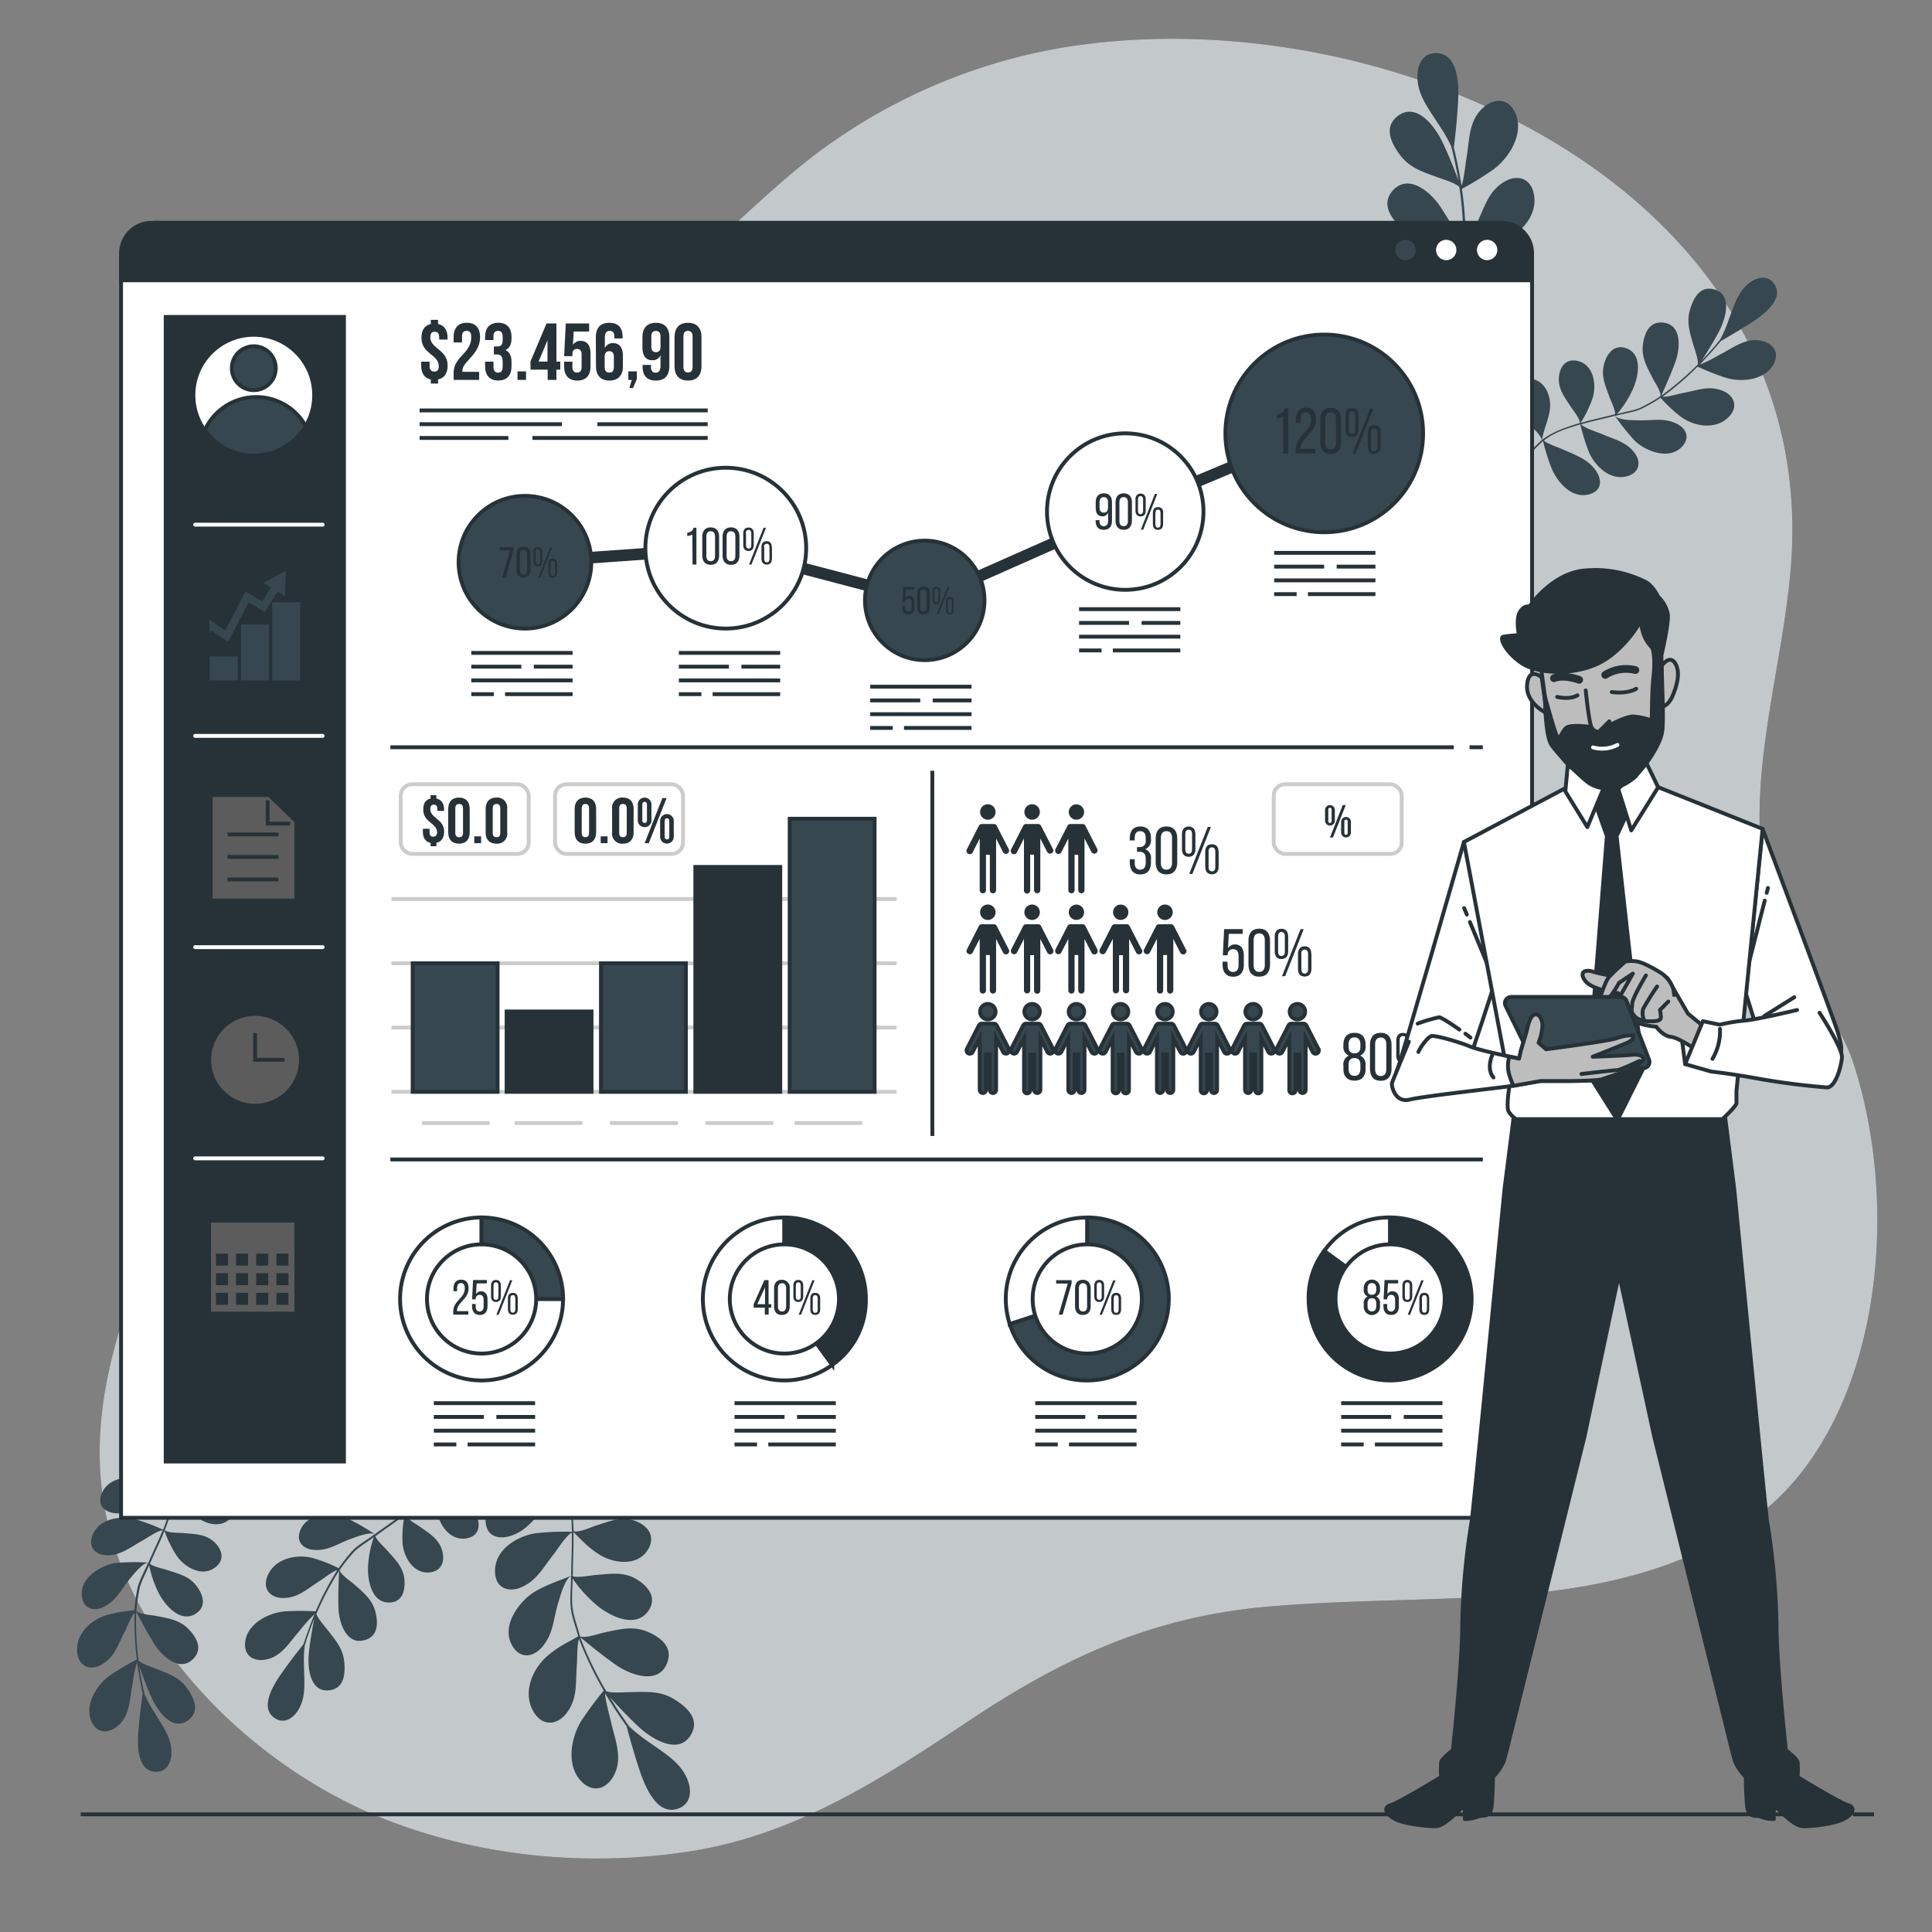 <svg xmlns="http://www.w3.org/2000/svg" viewBox="0 0 500 500"><rect x="0" y="0" width="500" height="500" fill="#808080" stroke="none"/><g id="freepik--background-simple--inject-103"><path d="M461.39,243.09q-.52-1.17-1-2.37c-11.66-30.51.28-62.1,3-93,8.75-99.36-106.48-150.3-190.65-135A146.94,146.94,0,0,0,209.15,41.4C191.59,55.23,177.06,73,156.55,82.83c-46.42,22.23-111.48,23.76-118.23,87.42C34.64,205,58.69,234.9,54.79,269c-4.51,39.45-32.72,73.88-28.58,115.16C30.05,422.41,63.69,456,97.61,470c25.24,10.41,53.46,13.26,80.33,9.23,27.75-4.16,50-18.72,73-34,24.76-16.53,47.84-26.94,77.54-29.47,21-1.79,42.22-1.4,63.28-3,27.59-2.11,58-9.61,75.4-32.93,20.86-27.88,23.06-72.3,12.52-104.63C475.77,263.2,466.43,254.25,461.39,243.09Z" style="fill:#37474F"></path><path d="M461.39,243.09q-.52-1.17-1-2.37c-11.66-30.51.28-62.1,3-93,8.75-99.36-106.48-150.3-190.65-135A146.94,146.94,0,0,0,209.15,41.4C191.59,55.23,177.06,73,156.55,82.83c-46.42,22.23-111.48,23.76-118.23,87.42C34.64,205,58.69,234.9,54.79,269c-4.51,39.45-32.72,73.88-28.58,115.16C30.05,422.41,63.69,456,97.61,470c25.24,10.41,53.46,13.26,80.33,9.23,27.75-4.16,50-18.72,73-34,24.76-16.53,47.84-26.94,77.54-29.47,21-1.79,42.22-1.4,63.28-3,27.59-2.11,58-9.61,75.4-32.93,20.86-27.88,23.06-72.3,12.52-104.63C475.77,263.2,466.43,254.25,461.39,243.09Z" style="fill:#fff;opacity:0.7"></path></g><g id="freepik--Plants--inject-103"><path d="M334.9,331.86s0-5,0-5,0,5,0,5Z" style="fill:#263238"></path><line x1="479.5" y1="469.55" x2="485" y2="469.55" style="fill:none;stroke:#263238;stroke-miterlimit:10"></line><line x1="20.89" y1="469.55" x2="475.5" y2="469.55" style="fill:none;stroke:#263238;stroke-miterlimit:10"></line><path d="M68.87,429.48c4-.79,5.91-4.31,8.67-7.44a39.62,39.62,0,0,1,3.84-4.29c-1,2.49-2,5.15-2.85,7.8-1.93,2.38-4.24,5.44-5.9,7.84-2.36,3.41-5.18,8.62-1.71,11.13,2.57,1.86,5.1.18,6.49-2.35,1.75-3.2,1.34-6.67,1.28-10.61a36.1,36.1,0,0,1,.14-5.48c0-.2.36-1.22.41-1.37l0-.07h0c.62-1.91,1.34-3.86,2.1-5.71-.56,2.65-1.12,6.15-1.39,8.67-.45,4.12.31,10.55,5.4,9.83,3.76-.54,4-4.33,3.76-7.15-.29-3.56-2.15-5.63-4.44-8.59-.51-.66-2.46-2.85-2.77-4,0-.09.1-.32.13-.39a.55.55,0,0,1,.17-.11l-.11,0a79.84,79.84,0,0,1,5.2-9.95c.15-.24.32-.49.48-.72-.16,3.09-.27,6.39-.19,9.44.1,3.89,2,9.87,6.8,8.5,3.56-1,3.45-4.49,2.83-7.12-.79-3.33-3-5.06-5.72-7.46-.66-.58-3.19-2.26-3.6-3.49a.07.07,0,0,1,0-.09l.17,0a.33.33,0,0,0-.11-.08,51.71,51.71,0,0,1,3.79-4.71c1.47-1.4,3.34-2.44,5-3.7a27.5,27.5,0,0,0-1.47,7.33c-.25,3.73.89,9.8,5.59,9.59,3.47-.16,4-3.34,3.81-5.92-.31-3.25-2.33-5.15-4.61-7.72-.51-.57-2.56-2.46-2.92-3.5,2.48-1.86,5.1-3.56,7.56-5.48a30.5,30.5,0,0,0-.52,7.32c.3,3.55,2.91,8.12,7.24,7.48,3.2-.48,3.69-3.27,3-5.66-.88-3-3.15-4.28-5.86-6.21-.65-.47-3.25-1.9-3.69-3,2.82-2.29,5.53-4.47,7.42-7.56,0,0,0,.08.09.08s0-.08-.06-.1.05-.34.09-.17c.62,2.53.37,4.69.9,7.53.65,3.42,3.76,7.39,8,6.17,3.15-.9,2.93-4.07,1.79-6.24-1.44-2.75-3.6-3.68-6.6-5.14-.76-.36-3.46-1.35-4.06-2.39a50.07,50.07,0,0,0,3.94-11.9H116A47.14,47.14,0,0,1,112,384a54.32,54.32,0,0,0-4.87-6c-2.77-2.69-7.79-5.42-11.62-2.44-2.83,2.2-1.44,4.91,1,6.43,3,1.92,6.34,1.72,10.28,1.87.89,0,4-.13,5.1.3-1.7,3.07-4.53,5.23-7.3,7.47a53.41,53.41,0,0,0-4.77-5.9c-2.69-2.72-7.94-5.07-11.71-2.11-2.78,2.19-1.75,5,.68,6.41,3.07,1.78,6,1.22,9.93,1.33.93,0,4.49-.24,5.7.33-2.3,1.81-4.9,3.51-7.29,5.28.19.15.32.28-.48-.16a57.54,57.54,0,0,0-6.93-3.93c-3-1.26-9.67-1.66-11.81,2.72-1.58,3.24.43,5.36,3.47,5.52,3.85.21,6-1.7,9.79-3,1-.35,4.39-1.7,5.81-1.11,0,0,0,0,0,0-1.74,1.36-3.9,2.55-5.46,4a43.78,43.78,0,0,0-3.87,4.83,38.2,38.2,0,0,0-6.92-2.68c-4.16-1-9.68.21-11.51,4.72-1.36,3.34.74,5.63,3.92,5.68,4,.06,6.25-2.32,9.73-4.49.72-.45,3.22-2.43,4.42-2.75a4.94,4.94,0,0,1-.32.51,78.69,78.69,0,0,0-5.29,10.18,73.64,73.64,0,0,0-7.86,0c-4.41.36-9.84,3.21-10.37,7.93C63.05,428.53,65.68,430.11,68.87,429.48Z" style="fill:#37474F"></path><path d="M30.59,446.57c3.08-2.72,2.92-6.71,3.72-10.8a39.13,39.13,0,0,1,1.14-5.64c.39,2.66.86,5.46,1.48,8.17-.46,3-.9,6.84-1.12,9.75-.32,4.13-.12,10.05,4.15,10.47,3.16.3,4.49-2.43,4.41-5.31-.11-3.65-2.22-6.44-4.26-9.8a37.48,37.48,0,0,1-2.65-4.81c-.06-.19-.31-1.23-.34-1.39v-.06h0c-.44-2-.81-4-1.08-6,.85,2.56,2.14,5.87,3.18,8.18,1.7,3.78,5.6,8.94,9.63,5.75,3-2.36,1.24-5.75-.37-8.06-2-2.93-4.7-3.78-8.18-5.18-.77-.31-3.56-1.21-4.42-2.07a.84.84,0,0,1-.08-.41.46.46,0,0,1,.09-.17l-.11,0A79,79,0,0,1,35.22,418c0-.28,0-.58.05-.86,1.43,2.74,3,5.65,4.61,8.24,2.06,3.3,6.71,7.51,10.17,3.89,2.55-2.67.7-5.62-1.17-7.57-2.36-2.47-5.14-2.85-8.7-3.54-.86-.17-3.9-.34-4.87-1.2a.06.06,0,0,1,0-.09l.14-.1-.14,0a50.27,50.27,0,0,1,.89-6c.56-2,1.65-3.8,2.41-5.71A27.92,27.92,0,0,0,41,412.15c1.68,3.35,5.74,8,9.68,5.45,2.92-1.89,1.81-4.93.3-7-1.91-2.65-4.62-3.27-7.89-4.33-.72-.24-3.45-.83-4.29-1.55,1.2-2.86,2.61-5.64,3.76-8.55a30.26,30.26,0,0,0,3.25,6.58c2.06,2.92,6.61,5.54,10,2.8,2.52-2,1.53-4.69-.28-6.4-2.29-2.15-4.88-2.1-8.2-2.4-.8-.07-3.77,0-4.69-.71,1.27-3.4,2.51-6.65,2.58-10.28,0,0,.08,0,.12,0s-.07-.05-.11-.05-.13-.32,0-.2c1.81,1.87,2.69,3.86,4.59,6,2.28,2.63,7,4.48,10,1.27,2.27-2.37.48-5-1.61-6.29-2.63-1.64-5-1.35-8.29-1.09-.84.06-3.66.57-4.71,0a49.86,49.86,0,0,0-2.61-12.26l-.37.23a47.36,47.36,0,0,1,2.54,12.13,55,55,0,0,0-7.22-2.68c-3.75-.92-9.46-.74-11.25,3.77-1.33,3.32,1.23,5,4.07,5.07,3.58.12,6.34-1.73,9.81-3.59.79-.42,3.35-2.12,4.55-2.32.08,3.51-1.26,6.81-2.53,10.14a51.73,51.73,0,0,0-7.09-2.68c-3.7-1-9.41-.36-11.17,4.1-1.29,3.29,1,5.2,3.83,5.19,3.55,0,5.84-2,9.24-3.88.81-.45,3.75-2.47,5.08-2.59-1.06,2.72-2.45,5.5-3.62,8.23.24,0,.42.08-.49.11a56.66,56.66,0,0,0-8,.12c-3.23.42-9.18,3.45-8.81,8.31.27,3.6,3.08,4.41,5.79,3,3.42-1.77,4.34-4.52,6.92-7.54.69-.8,2.93-3.68,4.46-3.88,0,0,0,0,0,0-.81,2-2.07,4.17-2.68,6.23a45.29,45.29,0,0,0-.89,6.13A38,38,0,0,0,27.56,418c-4.1,1.23-8.24,5.07-7.54,9.9.51,3.56,3.48,4.48,6.25,2.91,3.49-2,4.22-5.16,6.13-8.79.39-.75,1.55-3.72,2.42-4.61a4.46,4.46,0,0,1,0,.61,79.21,79.21,0,0,0,.59,11.45,74.53,74.53,0,0,0-6.78,4c-3.62,2.53-6.87,7.74-4.94,12.08C25.09,448.7,28.15,448.73,30.59,446.57Z" style="fill:#37474F"></path><path d="M146.45,383.16a61.3,61.3,0,0,0-7.72-11.37h-.67A57.74,57.74,0,0,1,146,383.49c-3.32.1-5.94-.15-9.43.42-4.67.75-11,3.68-10.9,9.62.09,4.39,3.77,5,7,3.78,4.11-1.57,6.33-5,9.36-8.74.69-.85,2.78-4,4-4.79,1.77,3.93,1.83,8.29,2,12.65a65.56,65.56,0,0,0-9.28.36c-4.65.65-10.8,4.1-10.64,10,.11,4.33,3.62,5.38,6.79,4,4-1.72,5.63-5.07,8.58-8.8.7-.89,3-4.58,4.5-5.35.1,3.58-.14,7.38-.16,11,.29-.07.52-.11-.5.36-1.77.8-5.5,1.91-8.94,3.94s-8.71,8.28-6,13.6c2,3.92,5.58,3.49,8,.62,3-3.63,2.74-7.17,4.22-11.81.39-1.23,1.54-5.56,3.17-6.52,0,0,0,0,0,0,.06,2.7-.36,5.69-.05,8.32s1.29,4.89,1.92,7.34c-2.91,1.69-4.77,2.41-7.7,4.83-4.05,3.34-6.89,9.66-3.79,14.78,2.28,3.77,6.07,3.38,8.44.3,3-3.9,2.31-7.85,2.72-12.85.09-1,0-4.95.53-6.36a5,5,0,0,1,.27.69,96.39,96.39,0,0,0,6.13,12.64,94.31,94.31,0,0,0-5.74,7.74c-2.88,4.59-4.05,12,.2,16,3.13,2.94,6.6,1.51,8.32-2.09,2.18-4.54.09-9-1-14-.22-1-1.43-5.3-1.41-6.9,1.72,2.81,3.58,5.75,5.58,8.5.92,3.65,2.25,8.15,3.39,11.54,1.62,4.82,4.67,11.41,9.69,9.83,3.71-1.16,3.91-4.88,2.43-8.09-1.86-4.07-5.57-6.21-9.48-9a44.93,44.93,0,0,1-5.29-4.15c-.16-.19-.93-1.24-1.05-1.41l0-.07h0c-1.43-2-2.82-4.14-4.08-6.24,2.19,2.49,5.22,5.6,7.5,7.72,3.72,3.45,10.59,7.4,13.61,1.88,2.23-4.08-1.34-7.08-4.27-8.92-3.7-2.33-7.11-2-11.7-1.94-1,0-4.6.34-6-.22a1.15,1.15,0,0,1-.28-.42.5.5,0,0,1,0-.24.59.59,0,0,0-.11.09,96.26,96.26,0,0,1-6-12.4c-.13-.32-.25-.68-.36-1,2.92,2.42,6.08,4.94,9.14,7.1,3.9,2.74,11.16,5.27,13.33-.47,1.61-4.23-1.89-6.67-4.93-8-3.85-1.66-7.16-.76-11.51.16-1.05.23-4.56,1.49-6.07,1,0,0-.08,0-.06-.09a.88.88,0,0,1,.1-.18l-.16,0c-.59-2.39-1.55-4.69-1.85-7.16s0-5.08,0-7.59a34.39,34.39,0,0,0,6.12,6.81c3.5,3,10.3,6.3,13.53,1.53,2.38-3.53-.32-6.43-3-8.08-3.42-2.08-6.77-1.48-11-1.12-.94.08-4.3.72-5.58.31,0-3.8.24-7.62.15-11.44,2.33,2.25,3.89,4.06,6.81,5.87,3.71,2.3,10.11,3.09,12.65-1.64,1.87-3.5-.51-6-3.36-7.09-3.61-1.33-6.52,0-10.4,1.21-.94.31-4.26,1.81-5.64,1.45-.19-4.45-.35-8.71-2-12.84,0,0,.11,0,.15,0s-.1,0-.15,0-.29-.29-.1-.21c2.93,1.24,4.88,3.07,8.06,4.63,3.83,1.87,10,1.72,11.94-3.37,1.43-3.76-1.85-5.86-4.82-6.33-3.75-.6-6.25.84-9.88,2.73C150.87,381.4,147.92,383.33,146.45,383.16Z" style="fill:#37474F"></path><path d="M455.66,88.16c-4-.74-7,1.81-10.68,3.67a37.67,37.67,0,0,1-5.09,2.54c1.83-1.92,3.74-4,5.47-6.12,2.64-1.48,5.88-3.46,8.28-5,3.41-2.27,7.91-6,5.64-9.61-1.68-2.65-4.62-2-6.82-.2-2.78,2.3-3.67,5.64-5.06,9.27a35.19,35.19,0,0,1-2.13,5c-.1.17-.77,1-.88,1.11l0,0h0c-1.26,1.53-2.64,3.07-4,4.49,1.48-2.23,3.27-5.24,4.45-7.46,1.91-3.63,3.56-9.81-1.38-11-3.65-.89-5.24,2.52-6.06,5.19-1,3.37-.09,6,.94,9.52.22.79,1.22,3.51,1.07,4.71,0,.09-.21.26-.27.31a.41.41,0,0,1-.19,0l.1.07a78.72,78.72,0,0,1-8.42,7.24c-.23.17-.47.34-.7.49,1.27-2.77,2.58-5.77,3.62-8.6,1.32-3.61,1.78-9.8-3.15-10.29-3.64-.37-4.81,2.86-5.19,5.51-.49,3.34.9,5.74,2.53,8.94.39.77,2.1,3.24,2,4.52,0,0,0,.07-.07.07l-.16,0s.05.1.07.11a48.24,48.24,0,0,1-5.2,2.94c-1.86.75-4,1-5.91,1.6a27.75,27.75,0,0,0,4-6.2c1.59-3.35,2.76-9.34-1.63-10.86-3.25-1.12-5,1.59-5.67,4-.9,3.11.26,5.6,1.42,8.79.26.71,1.46,3.19,1.41,4.28-3,.8-6,1.4-8.95,2.27a30.33,30.33,0,0,0,3.15-6.53c1-3.38.3-8.53-3.92-9.52-3.12-.73-4.59,1.65-4.82,4.1-.28,3.09,1.33,5.09,3.12,7.85.43.67,2.29,2.94,2.3,4.1-3.43,1.07-6.72,2.08-9.58,4.24,0,0,0-.1-.06-.12s0,.09,0,.12-.16.29-.14.12c.36-2.54,1.37-4.44,1.92-7.24.66-3.38-.75-8.17-5.12-8.61-3.23-.32-4.18,2.67-3.92,5.08.32,3.05,2,4.7,4.19,7.13.55.62,2.67,2.51,2.85,3.69a48.85,48.85,0,0,0-8,9.49l.4.15a46.28,46.28,0,0,1,7.92-9.36,52.22,52.22,0,0,0,2.29,7.25c1.56,3.49,5.18,7.83,9.78,6.49,3.41-1,3.12-4,1.48-6.25-2.08-2.88-5.2-3.9-8.76-5.47-.81-.36-3.69-1.33-4.58-2.14,2.69-2.2,6.08-3.16,9.44-4.2a52.64,52.64,0,0,0,2.22,7.16c1.48,3.49,5.45,7.56,10,6.22,3.36-1,3.44-4,1.72-6.14-2.17-2.76-5.12-3.33-8.64-4.85-.84-.36-4.21-1.42-5.11-2.39,2.77-.82,5.78-1.43,8.62-2.18-.12-.2-.19-.38.38.32a57,57,0,0,0,4.94,6.14c2.29,2.26,8.28,5.06,11.84,1.82,2.64-2.4,1.56-5.08-1.17-6.34-3.46-1.6-6.17-.64-10.09-.83-1,0-4.66,0-5.74-1.1,0,0,0,0,0,0,2.09-.61,4.51-.91,6.49-1.7a42.39,42.39,0,0,0,5.32-3,36.66,36.66,0,0,0,5.38,5c3.45,2.46,9,3.35,12.31-.13,2.46-2.57,1.37-5.44-1.53-6.65-3.67-1.52-6.6-.15-10.58.57-.83.15-3.85,1.06-5.07.91a5.09,5.09,0,0,1,.48-.35,77.19,77.19,0,0,0,8.57-7.42,71.87,71.87,0,0,0,7.24,2.86c4.17,1.28,10.21.64,12.42-3.49C460.67,91.16,458.83,88.76,455.66,88.16Z" style="fill:#37474F"></path><path d="M367.46,102.38a60.85,60.85,0,0,0,2.94,13.27l.62.23a57.84,57.84,0,0,1-3-13.64c3.09,1.12,5.4,2.3,8.81,3.06,4.57,1,11.48.64,13.54-4.86,1.52-4.07-1.63-6-5.07-6-4.34-.06-7.63,2.26-11.79,4.6-.94.53-4,2.66-5.45,2.93-.19-4.25,1.35-8.28,2.79-12.34a63.86,63.86,0,0,0,8.67,3.05c4.5,1.1,11.41.19,13.41-5.26,1.48-4-1.36-6.28-4.76-6.19-4.3.12-7,2.6-11.1,5-1,.56-4.47,3.09-6.09,3.27,1.22-3.32,2.82-6.73,4.17-10.07-.29,0-.51-.08.59-.14,1.92-.09,5.75.25,9.65-.36s11-4.42,10.46-10.31c-.43-4.34-3.85-5.25-7.1-3.48-4.09,2.23-5.13,5.59-8.19,9.31-.81,1-3.45,4.54-5.29,4.83h0c.93-2.51,2.4-5.11,3.08-7.63s.6-5,.92-7.45c3.29-.49,5.27-.47,8.84-1.62,4.95-1.59,9.86-6.37,8.88-12.19-.72-4.31-4.34-5.34-7.65-3.37-4.18,2.49-5,6.37-7.19,10.82-.45.91-1.78,4.55-2.81,5.65a6,6,0,0,1,0-.74,95.22,95.22,0,0,0-1-13.86,89.94,89.94,0,0,0,8.11-5c4.31-3.17,8.1-9.56,5.66-14.77-1.81-3.84-5.52-3.8-8.41-1.12-3.66,3.38-3.36,8.2-4.22,13.19-.18,1-.63,5.39-1.23,6.85-.55-3.21-1.19-6.59-2-9.85.48-3.69.91-8.31,1.1-11.84.27-5-.12-12.18-5.31-12.57-3.83-.29-5.37,3-5.19,6.55C367,24.65,369.62,28,372.18,32a43.57,43.57,0,0,1,3.34,5.74c.09.23.41,1.48.45,1.68l0,.08h0c.58,2.36,1.08,4.84,1.47,7.23-1.11-3.09-2.75-7.06-4.08-9.84-2.16-4.53-7-10.67-11.82-6.7-3.54,2.94-1.35,7,.67,9.76,2.55,3.49,5.79,4.45,10,6,.94.35,4.35,1.37,5.42,2.39a1.05,1.05,0,0,1,.1.49s0,.13-.1.22l.14-.05a97.44,97.44,0,0,1,.95,13.58c0,.34,0,.71,0,1-1.8-3.29-3.78-6.77-5.81-9.86-2.58-4-8.32-8.92-12.42-4.45-3,3.31-.7,6.83,1.62,9.15,2.93,2.93,6.3,3.31,10.63,4,1.05.18,4.73.31,5.93,1.32a.08.08,0,0,1,0,.11l-.16.13.16,0c-.33,2.41-.29,4.87-.92,7.26s-1.89,4.65-2.76,7a33.53,33.53,0,0,0-3.14-8.49c-2.12-4-7.15-9.55-11.86-6.35-3.49,2.37-2.06,6-.18,8.53,2.39,3.16,5.69,3.84,9.67,5,.89.27,4.21.9,5.24,1.75-1.38,3.5-3,6.91-4.32,10.46-1.32-2.93-2.1-5.16-4.12-7.88-2.57-3.48-8.16-6.54-12.22-3.12-3,2.53-1.73,5.72.51,7.74,2.83,2.54,6,2.42,10,2.68,1,.07,4.57-.1,5.71.74-1.45,4.16-2.86,8.13-2.85,12.52-.05,0-.1,0-.15,0s.09.06.13.06.17.38,0,.24c-2.24-2.22-3.36-4.61-5.72-7.2-2.83-3.11-8.57-5.24-12.2-1.27-2.68,2.94-.44,6.06,2.12,7.58,3.23,1.92,6.05,1.51,10.07,1.11C362.76,102.39,366.18,101.69,367.46,102.38Z" style="fill:#37474F"></path></g><g id="freepik--Window--inject-103"><path d="M40.7,57.68H387.13A9.37,9.37,0,0,1,396.5,67v325.8a0,0,0,0,1,0,0H31.33a0,0,0,0,1,0,0V67a9.37,9.37,0,0,1,9.37-9.37Z" style="fill:#fff;stroke:#263238;stroke-miterlimit:10"></path><path d="M388.64,57.68H39.2a7.86,7.86,0,0,0-7.87,7.86v7H396.5v-7A7.86,7.86,0,0,0,388.64,57.68Z" style="fill:#263238;stroke:#263238;stroke-miterlimit:10"></path><path d="M366.87,64.7a3.13,3.13,0,1,1-3.12-3.13A3.12,3.12,0,0,1,366.87,64.7Z" style="fill:#37474F;stroke:#263238;stroke-linecap:round;stroke-miterlimit:10"></path><path d="M377.41,64.7a3.13,3.13,0,1,1-3.13-3.13A3.13,3.13,0,0,1,377.41,64.7Z" style="fill:#fff;stroke:#263238;stroke-linecap:round;stroke-miterlimit:10"></path><path d="M388,64.7a3.13,3.13,0,1,1-3.13-3.13A3.13,3.13,0,0,1,388,64.7Z" style="fill:#fff;stroke:#263238;stroke-linecap:round;stroke-miterlimit:10"></path></g><g id="freepik--dividing-lines--inject-103"><line x1="101.02" y1="300.07" x2="383.75" y2="300.07" style="fill:none;stroke:#263238;stroke-miterlimit:10"></line><line x1="380.31" y1="193.39" x2="383.75" y2="193.39" style="fill:none;stroke:#263238;stroke-miterlimit:10"></line><line x1="101.02" y1="193.39" x2="376.23" y2="193.39" style="fill:none;stroke:#263238;stroke-miterlimit:10"></line><line x1="241.29" y1="293.99" x2="241.29" y2="199.47" style="fill:none;stroke:#263238;stroke-miterlimit:10"></line></g><g id="freepik--charts-4--inject-103"><path d="M124.63,336.17h21.09a21.09,21.09,0,1,1-21.09-21.09h0Z" style="fill:#fff;stroke:#263238;stroke-miterlimit:10"></path><path d="M124.63,336.17V315.08a21.09,21.09,0,0,1,21.09,21.09H124.63Z" style="fill:#37474F;stroke:#263238;stroke-miterlimit:10"></path><circle cx="124.63" cy="336.17" r="14.13" style="fill:#fff;stroke:#263238;stroke-linecap:round;stroke-miterlimit:10"></circle><path d="M121.27,333.46c0,2.69-3,3.66-3,5.72v.14h2.93v.9h-3.91v-.76c0-2.88,3-3.45,3-6,0-.92-.31-1.4-1-1.4s-1,.52-1,1.31v.79h-.93v-.72c0-1.37.62-2.27,2-2.27S121.27,332.1,121.27,333.46Z" style="fill:#263238"></path><path d="M123.19,334.93a1.43,1.43,0,0,1,1.32-.74c1.15,0,1.66.84,1.66,2.12v1.74c0,1.37-.65,2.26-2,2.26s-2-.89-2-2.26v-.59h.94v.66c0,.8.33,1.29,1,1.29s1.05-.49,1.05-1.29v-1.74c0-.8-.33-1.28-1.05-1.28a1,1,0,0,0-1,.95v.21h-.93l.25-5H126v.89h-2.63Z" style="fill:#263238"></path><path d="M129.63,332.69v2.81c0,.87-.41,1.45-1.28,1.45s-1.27-.58-1.27-1.45v-2.81c0-.86.41-1.45,1.27-1.45S129.63,331.83,129.63,332.69Zm-1.91,0v2.91c0,.48.17.8.63.8s.64-.32.64-.8v-2.91c0-.49-.19-.82-.64-.82S127.72,332.16,127.72,332.65Zm4.86-1.35-3.52,8.92h-.6L132,331.3ZM134,336v2.81c0,.87-.4,1.44-1.28,1.44s-1.27-.57-1.27-1.44V336c0-.85.4-1.42,1.27-1.42S134,335.16,134,336Zm-1.92,0v2.89c0,.49.19.82.64.82s.64-.33.64-.82V336c0-.49-.19-.81-.64-.81S132.1,335.49,132.1,336Z" style="fill:#263238"></path><line x1="112.27" y1="363.14" x2="138.49" y2="363.14" style="fill:none;stroke:#263238;stroke-miterlimit:10"></line><line x1="128.46" y1="366.7" x2="138.49" y2="366.7" style="fill:none;stroke:#263238;stroke-miterlimit:10"></line><line x1="112.27" y1="366.7" x2="125.22" y2="366.7" style="fill:none;stroke:#263238;stroke-miterlimit:10"></line><line x1="112.27" y1="370.26" x2="138.49" y2="370.26" style="fill:none;stroke:#263238;stroke-miterlimit:10"></line><line x1="121.01" y1="373.82" x2="138.49" y2="373.82" style="fill:none;stroke:#263238;stroke-miterlimit:10"></line><line x1="112.27" y1="373.82" x2="118.1" y2="373.82" style="fill:none;stroke:#263238;stroke-miterlimit:10"></line><path d="M203,336.17l12.39,17.06a21.09,21.09,0,1,1-24.79-34.13,20.2,20.2,0,0,1,12.4-4Z" style="fill:#fff;stroke:#263238;stroke-miterlimit:10"></path><path d="M203,336.17V315.08a21.09,21.09,0,0,1,21.09,21.09,20.45,20.45,0,0,1-8.7,17.06Z" style="fill:#263238;stroke:#263238;stroke-miterlimit:10"></path><circle cx="203" cy="336.17" r="14.13" style="fill:#fff;stroke:#263238;stroke-linecap:round;stroke-miterlimit:10"></circle><path d="M198.93,338.43v1.79h-1v-1.79h-2.88v-.91l2.76-6.22h1.09v6.22h.71v.91Zm-2.94-.91h2v-4.36Z" style="fill:#263238"></path><path d="M200.33,333.45c0-1.36.68-2.24,2-2.24a2,2,0,0,1,2.06,2.24v4.6c0,1.37-.68,2.26-2.06,2.26s-2-.89-2-2.26Zm1,4.67c0,.8.35,1.29,1.06,1.29s1.06-.49,1.06-1.29V333.4c0-.82-.33-1.3-1.06-1.3s-1.06.48-1.06,1.3Z" style="fill:#263238"></path><path d="M207.87,332.69v2.81c0,.87-.41,1.45-1.28,1.45s-1.27-.58-1.27-1.45v-2.81c0-.86.41-1.45,1.27-1.45S207.87,331.83,207.87,332.69Zm-1.91,0v2.91c0,.48.17.8.63.8s.64-.32.64-.8v-2.91c0-.49-.19-.82-.64-.82S206,332.16,206,332.65Zm4.86-1.35-3.52,8.92h-.6l3.52-8.92Zm1.44,4.71v2.81c0,.87-.4,1.44-1.28,1.44s-1.27-.57-1.27-1.44V336c0-.85.4-1.42,1.27-1.42S212.26,335.16,212.26,336Zm-1.92,0v2.89c0,.49.19.82.64.82s.64-.33.64-.82V336c0-.49-.19-.81-.64-.81S210.34,335.49,210.34,336Z" style="fill:#263238"></path><line x1="190.09" y1="363.14" x2="216.31" y2="363.14" style="fill:none;stroke:#263238;stroke-miterlimit:10"></line><line x1="206.27" y1="366.7" x2="216.31" y2="366.7" style="fill:none;stroke:#263238;stroke-miterlimit:10"></line><line x1="190.09" y1="366.7" x2="203.04" y2="366.7" style="fill:none;stroke:#263238;stroke-miterlimit:10"></line><line x1="190.09" y1="370.26" x2="216.31" y2="370.26" style="fill:none;stroke:#263238;stroke-miterlimit:10"></line><line x1="198.83" y1="373.82" x2="216.31" y2="373.82" style="fill:none;stroke:#263238;stroke-miterlimit:10"></line><line x1="190.09" y1="373.82" x2="195.92" y2="373.82" style="fill:none;stroke:#263238;stroke-miterlimit:10"></line><path d="M281.39,336.17l-20.06,6.51a21.08,21.08,0,0,1,13.54-26.57,20,20,0,0,1,6.52-1Z" style="fill:#fff;stroke:#263238;stroke-miterlimit:10"></path><path d="M281.39,336.17V315.08a21.09,21.09,0,1,1,0,42.18,20.77,20.77,0,0,1-20.06-14.58Z" style="fill:#37474F;stroke:#263238;stroke-miterlimit:10"></path><circle cx="281.38" cy="336.17" r="14.13" style="fill:#fff;stroke:#263238;stroke-linecap:round;stroke-miterlimit:10"></circle><path d="M276.33,332.19h-3v-.89h4v.86L275,340.22h-1Z" style="fill:#263238"></path><path d="M278.22,333.45c0-1.36.67-2.24,2-2.24s2.05.88,2.05,2.24v4.6c0,1.37-.68,2.26-2.05,2.26s-2-.89-2-2.26Zm1,4.67c0,.8.34,1.29,1.06,1.29s1.06-.49,1.06-1.29V333.4c0-.82-.34-1.3-1.06-1.3s-1.06.48-1.06,1.3Z" style="fill:#263238"></path><path d="M285.75,332.69v2.81c0,.87-.4,1.45-1.27,1.45s-1.28-.58-1.28-1.45v-2.81c0-.86.41-1.45,1.28-1.45S285.75,331.83,285.75,332.69Zm-1.91,0v2.91c0,.48.18.8.64.8s.64-.32.64-.8v-2.91c0-.49-.2-.82-.64-.82S283.84,332.16,283.84,332.65Zm4.86-1.35-3.52,8.92h-.6l3.52-8.92Zm1.44,4.71v2.81c0,.87-.39,1.44-1.27,1.44s-1.28-.57-1.28-1.44V336c0-.85.41-1.42,1.28-1.42S290.14,335.16,290.14,336Zm-1.91,0v2.89c0,.49.19.82.64.82s.63-.33.63-.82V336c0-.49-.19-.81-.63-.81S288.23,335.49,288.23,336Z" style="fill:#263238"></path><line x1="267.92" y1="363.14" x2="294.14" y2="363.14" style="fill:none;stroke:#263238;stroke-miterlimit:10"></line><line x1="284.11" y1="366.7" x2="294.14" y2="366.7" style="fill:none;stroke:#263238;stroke-miterlimit:10"></line><line x1="267.92" y1="366.7" x2="280.87" y2="366.7" style="fill:none;stroke:#263238;stroke-miterlimit:10"></line><line x1="267.92" y1="370.26" x2="294.14" y2="370.26" style="fill:none;stroke:#263238;stroke-miterlimit:10"></line><line x1="276.66" y1="373.82" x2="294.14" y2="373.82" style="fill:none;stroke:#263238;stroke-miterlimit:10"></line><line x1="267.92" y1="373.82" x2="273.75" y2="373.82" style="fill:none;stroke:#263238;stroke-miterlimit:10"></line><path d="M359.76,336.17l-17.06-12.4a20.46,20.46,0,0,1,17.06-8.69Z" style="fill:#fff;stroke:#263238;stroke-miterlimit:10"></path><path d="M359.76,336.17V315.08a21.09,21.09,0,1,1-21.09,21.09,20.21,20.21,0,0,1,4-12.4Z" style="fill:#263238;stroke:#263238;stroke-miterlimit:10"></path><circle cx="359.76" cy="336.17" r="14.13" style="fill:#fff;stroke:#263238;stroke-linecap:round;stroke-miterlimit:10"></circle><path d="M357.15,333.41v.28a1.76,1.76,0,0,1-1,1.84,1.8,1.8,0,0,1,1,1.89v.66a2.11,2.11,0,1,1-4.21,0v-.66a1.81,1.81,0,0,1,1-1.89,1.74,1.74,0,0,1-1-1.84v-.28a2.11,2.11,0,1,1,4.21,0Zm-3.23,0v.43c0,.87.42,1.25,1.12,1.25s1.13-.38,1.13-1.25v-.43c0-.92-.43-1.34-1.13-1.34S353.92,332.52,353.92,333.44Zm0,3.86v.75c0,.92.41,1.36,1.12,1.36s1.11-.44,1.13-1.36v-.75c0-.86-.39-1.29-1.13-1.29S353.92,336.44,353.92,337.3Z" style="fill:#263238"></path><path d="M359.05,334.93a1.45,1.45,0,0,1,1.32-.74c1.15,0,1.66.84,1.66,2.12v1.74c0,1.37-.65,2.26-2,2.26s-2-.89-2-2.26v-.59H359v.66c0,.8.33,1.29,1,1.29s1.05-.49,1.05-1.29v-1.74c0-.8-.33-1.28-1.05-1.28a1,1,0,0,0-1,.95v.21h-.93l.25-5h3.52v.89h-2.63Z" style="fill:#263238"></path><path d="M365.49,332.69v2.81c0,.87-.41,1.45-1.28,1.45s-1.27-.58-1.27-1.45v-2.81c0-.86.41-1.45,1.27-1.45S365.49,331.83,365.49,332.69Zm-1.91,0v2.91c0,.48.17.8.63.8s.64-.32.64-.8v-2.91c0-.49-.19-.82-.64-.82S363.58,332.16,363.58,332.65Zm4.86-1.35-3.52,8.92h-.6l3.52-8.92Zm1.44,4.71v2.81c0,.87-.4,1.44-1.28,1.44s-1.27-.57-1.27-1.44V336c0-.85.4-1.42,1.27-1.42S369.88,335.16,369.88,336ZM368,336v2.89c0,.49.19.82.64.82s.64-.33.64-.82V336c0-.49-.19-.81-.64-.81S368,335.49,368,336Z" style="fill:#263238"></path><line x1="347.09" y1="363.14" x2="373.31" y2="363.14" style="fill:none;stroke:#263238;stroke-miterlimit:10"></line><line x1="363.28" y1="366.7" x2="373.31" y2="366.7" style="fill:none;stroke:#263238;stroke-miterlimit:10"></line><line x1="347.09" y1="366.7" x2="360.04" y2="366.7" style="fill:none;stroke:#263238;stroke-miterlimit:10"></line><line x1="347.09" y1="370.26" x2="373.31" y2="370.26" style="fill:none;stroke:#263238;stroke-miterlimit:10"></line><line x1="355.83" y1="373.82" x2="373.31" y2="373.82" style="fill:none;stroke:#263238;stroke-miterlimit:10"></line><line x1="347.09" y1="373.82" x2="352.92" y2="373.82" style="fill:none;stroke:#263238;stroke-miterlimit:10"></line></g><g id="freepik--charts-3--inject-103"><path d="M255.65,212.14a2,2,0,1,0-2-2A2,2,0,0,0,255.65,212.14Z" style="fill:#263238"></path><path d="M261.06,219.77l-3.1-6.06a.86.86,0,0,0-.84-.46l-.1,0h-2.75l-.09,0a.87.87,0,0,0-.85.46l-3.09,6.06a.85.85,0,1,0,1.51.77l1.8-3.52v13.36a.81.81,0,0,0,1.62,0v-9.17h1v9.17a.81.81,0,0,0,1.62,0V217l1.8,3.52a.84.84,0,0,0,1.14.37A.85.85,0,0,0,261.06,219.77Z" style="fill:#263238"></path><path d="M267.11,212.14a2,2,0,1,0-2-2A2,2,0,0,0,267.11,212.14Z" style="fill:#263238"></path><path d="M272.52,219.77l-3.1-6.06a.85.85,0,0,0-.84-.46l-.1,0h-2.74l-.1,0a.85.85,0,0,0-.84.46l-3.1,6.06a.85.85,0,1,0,1.51.77L265,217v13.36a.81.81,0,1,0,1.61,0v-9.17h1v9.17a.81.81,0,0,0,1.62,0V217l1.8,3.52a.85.85,0,0,0,1.51-.77Z" style="fill:#263238"></path><circle cx="278.58" cy="210.15" r="1.99" style="fill:#263238"></circle><path d="M284,219.77l-3.09-6.06a.87.87,0,0,0-.84-.46l-.1,0H277.2l-.1,0a.86.86,0,0,0-.84.46l-3.1,6.06a.85.85,0,0,0,1.52.77l1.8-3.52v13.36a.81.81,0,0,0,1.62,0v-9.17h.95v9.17a.81.81,0,0,0,1.62,0V217l1.8,3.52a.85.85,0,0,0,1.51-.77Z" style="fill:#263238"></path><path d="M255.65,238.09a2,2,0,1,0-2-2A2,2,0,0,0,255.65,238.09Z" style="fill:#263238"></path><path d="M261.06,245.71l-3.1-6.06a.84.84,0,0,0-.84-.45l-.1,0h-2.75l-.09,0a.85.85,0,0,0-.85.45l-3.09,6.06a.85.85,0,1,0,1.51.78l1.8-3.53v13.37a.81.81,0,0,0,1.62,0v-9.17h1v9.17a.81.81,0,0,0,1.62,0V243l1.8,3.53a.85.85,0,0,0,1.14.37A.86.86,0,0,0,261.06,245.71Z" style="fill:#263238"></path><path d="M267.11,238.09a2,2,0,1,0-2-2A2,2,0,0,0,267.11,238.09Z" style="fill:#263238"></path><path d="M272.52,245.71l-3.1-6.06a.83.83,0,0,0-.84-.45l-.1,0h-2.74l-.1,0a.83.83,0,0,0-.84.45l-3.1,6.06a.86.86,0,0,0,.37,1.15.85.85,0,0,0,1.14-.37L265,243v13.37a.81.81,0,0,0,1.61,0v-9.17h1v9.17a.81.81,0,0,0,1.62,0V243l1.8,3.53a.85.85,0,0,0,1.14.37A.86.86,0,0,0,272.52,245.71Z" style="fill:#263238"></path><circle cx="278.58" cy="236.09" r="1.99" style="fill:#263238"></circle><path d="M284,245.71l-3.09-6.06a.84.84,0,0,0-.84-.45l-.1,0H277.2l-.1,0a.84.84,0,0,0-.84.45l-3.1,6.06a.87.87,0,0,0,.37,1.15.86.86,0,0,0,1.15-.37l1.8-3.53v13.37a.81.81,0,0,0,1.62,0v-9.17h.95v9.17a.81.81,0,0,0,1.62,0V243l1.8,3.53a.85.85,0,1,0,1.51-.78Z" style="fill:#263238"></path><circle cx="290.04" cy="236.09" r="1.99" style="fill:#263238"></circle><path d="M295.45,245.71l-3.1-6.06a.83.83,0,0,0-.84-.45l-.1,0h-2.74l-.1,0a.83.83,0,0,0-.84.45l-3.1,6.06a.86.86,0,0,0,.37,1.15.85.85,0,0,0,1.14-.37L288,243v13.37a.81.81,0,0,0,1.61,0v-9.17h1v9.17a.81.81,0,0,0,1.61,0V243l1.8,3.53a.85.85,0,1,0,1.52-.78Z" style="fill:#263238"></path><path d="M301.5,238.09a2,2,0,1,0-2-2A2,2,0,0,0,301.5,238.09Z" style="fill:#263238"></path><path d="M306.91,245.71l-3.09-6.06a.85.85,0,0,0-.85-.45l-.09,0h-2.75l-.1,0a.84.84,0,0,0-.84.45l-3.1,6.06a.87.87,0,0,0,.37,1.15.86.86,0,0,0,1.15-.37l1.8-3.53v13.37a.81.81,0,0,0,1.62,0v-9.17h1v9.17a.81.81,0,0,0,1.62,0V243l1.8,3.53a.85.85,0,1,0,1.51-.78Z" style="fill:#263238"></path><path d="M255.65,263.82a2,2,0,1,0-2-2A2,2,0,0,0,255.65,263.82Z" style="fill:#37474F;stroke:#263238;stroke-miterlimit:10"></path><path d="M261.06,271.44l-3.1-6.05a.83.83,0,0,0-.84-.46l-.1,0h-2.75l-.09,0a.84.84,0,0,0-.85.46l-3.09,6.05a.85.85,0,1,0,1.51.78l1.8-3.53v13.37a.81.81,0,0,0,1.62,0v-9.17h1v9.17a.81.81,0,0,0,1.62,0V268.7l1.8,3.52a.85.85,0,0,0,1.14.37A.86.86,0,0,0,261.06,271.44Z" style="fill:#37474F;stroke:#263238;stroke-miterlimit:10"></path><path d="M267.11,263.82a2,2,0,1,0-2-2A2,2,0,0,0,267.11,263.82Z" style="fill:#37474F;stroke:#263238;stroke-miterlimit:10"></path><path d="M272.52,271.44l-3.1-6.05a.82.82,0,0,0-.84-.46l-.1,0h-2.74l-.1,0a.82.82,0,0,0-.84.46l-3.1,6.05a.86.86,0,0,0,.37,1.15.85.85,0,0,0,1.14-.37l1.81-3.53v13.37a.81.81,0,1,0,1.61,0v-9.17h1v9.17a.81.81,0,1,0,1.62,0V268.7l1.8,3.52a.85.85,0,0,0,1.14.37A.86.86,0,0,0,272.52,271.44Z" style="fill:#37474F;stroke:#263238;stroke-miterlimit:10"></path><path d="M278.58,263.82a2,2,0,1,0-2-2A2,2,0,0,0,278.58,263.82Z" style="fill:#37474F;stroke:#263238;stroke-miterlimit:10"></path><path d="M284,271.44l-3.09-6.05a.84.84,0,0,0-.84-.46l-.1,0H277.2l-.1,0a.83.83,0,0,0-.84.46l-3.1,6.05a.87.87,0,0,0,.37,1.15.86.86,0,0,0,1.15-.37l1.8-3.53v13.37a.81.81,0,0,0,1.62,0v-9.17h.95v9.17a.81.81,0,1,0,1.62,0V268.7l1.8,3.52a.85.85,0,1,0,1.51-.78Z" style="fill:#37474F;stroke:#263238;stroke-miterlimit:10"></path><path d="M290,263.82a2,2,0,1,0-2-2A2,2,0,0,0,290,263.82Z" style="fill:#37474F;stroke:#263238;stroke-miterlimit:10"></path><path d="M295.45,271.44l-3.1-6.05a.82.82,0,0,0-.84-.46l-.1,0h-2.74l-.1,0a.82.82,0,0,0-.84.46l-3.1,6.05a.86.86,0,0,0,.37,1.15.85.85,0,0,0,1.14-.37l1.81-3.53v13.37a.81.81,0,1,0,1.61,0v-9.17h1v9.17a.81.81,0,1,0,1.61,0V268.7l1.8,3.52a.85.85,0,0,0,1.52-.78Z" style="fill:#37474F;stroke:#263238;stroke-miterlimit:10"></path><path d="M301.5,263.82a2,2,0,1,0-2-2A2,2,0,0,0,301.5,263.82Z" style="fill:#37474F;stroke:#263238;stroke-miterlimit:10"></path><path d="M306.91,271.44l-3.09-6.05a.84.84,0,0,0-.85-.46l-.09,0h-2.75l-.1,0a.83.83,0,0,0-.84.46l-3.1,6.05a.87.87,0,0,0,.37,1.15.86.86,0,0,0,1.15-.37l1.8-3.53v13.37a.81.81,0,0,0,1.62,0v-9.17h1v9.17a.81.81,0,0,0,1.62,0V268.7l1.8,3.52a.85.85,0,1,0,1.51-.78Z" style="fill:#37474F;stroke:#263238;stroke-miterlimit:10"></path><path d="M312.84,263.82a2,2,0,1,0-2-2A2,2,0,0,0,312.84,263.82Z" style="fill:#37474F;stroke:#263238;stroke-miterlimit:10"></path><path d="M318.25,271.44l-3.09-6.05a.84.84,0,0,0-.85-.46l-.09,0h-2.75l-.1,0a.82.82,0,0,0-.84.46l-3.1,6.05a.85.85,0,0,0,1.52.78l1.8-3.53v13.37a.81.81,0,1,0,1.61,0v-9.17h1v9.17a.81.81,0,1,0,1.62,0V268.7l1.8,3.52a.85.85,0,1,0,1.51-.78Z" style="fill:#37474F;stroke:#263238;stroke-miterlimit:10"></path><path d="M324.31,263.82a2,2,0,1,0-2-2A2,2,0,0,0,324.31,263.82Z" style="fill:#37474F;stroke:#263238;stroke-miterlimit:10"></path><path d="M329.72,271.44l-3.1-6.05a.82.82,0,0,0-.84-.46l-.1,0h-2.74l-.1,0a.84.84,0,0,0-.85.46l-3.09,6.05a.85.85,0,1,0,1.51.78l1.8-3.53v13.37a.81.81,0,1,0,1.62,0v-9.17h1v9.17a.81.81,0,1,0,1.61,0V268.7l1.8,3.52a.85.85,0,1,0,1.52-.78Z" style="fill:#37474F;stroke:#263238;stroke-miterlimit:10"></path><path d="M335.77,263.82a2,2,0,1,0-2-2A2,2,0,0,0,335.77,263.82Z" style="fill:#37474F;stroke:#263238;stroke-miterlimit:10"></path><path d="M341.18,271.44l-3.09-6.05a.84.84,0,0,0-.85-.46l-.09,0H334.4l-.1,0a.82.82,0,0,0-.84.46l-3.1,6.05a.85.85,0,0,0,1.52.78l1.8-3.53v13.37a.81.81,0,1,0,1.61,0v-9.17h1v9.17a.81.81,0,0,0,1.62,0V268.7l1.8,3.52a.85.85,0,1,0,1.51-.78Z" style="fill:#37474F;stroke:#263238;stroke-miterlimit:10"></path><path d="M297.87,216.94v.31a2.43,2.43,0,0,1-1.48,2.51,2.42,2.42,0,0,1,1.48,2.52v.94c0,1.87-.87,3.08-2.75,3.08s-2.73-1.21-2.73-3.08v-.83h1.27v.92c0,1.1.45,1.76,1.42,1.76s1.43-.65,1.43-1.88v-.94c0-1.2-.5-1.78-1.53-1.81h-.73v-1.22h.8a1.46,1.46,0,0,0,1.46-1.67V217c0-1.25-.43-1.89-1.43-1.89s-1.42.67-1.42,1.77v.63h-1.27v-.56c0-1.86.87-3.06,2.73-3.06S297.87,215.08,297.87,216.94Z" style="fill:#263238"></path><path d="M299.09,216.94c0-1.86.92-3.06,2.78-3.06s2.8,1.2,2.8,3.06v6.28c0,1.87-.92,3.08-2.8,3.08s-2.78-1.21-2.78-3.08Zm1.34,6.37c0,1.1.47,1.76,1.44,1.76s1.45-.66,1.45-1.76v-6.44c0-1.11-.46-1.77-1.45-1.77s-1.44.66-1.44,1.77Z" style="fill:#263238"></path><path d="M309.37,215.9v3.84c0,1.19-.55,2-1.74,2s-1.74-.78-1.74-2V215.9c0-1.17.56-2,1.74-2S309.37,214.73,309.37,215.9Zm-2.61-.06v4c0,.66.25,1.1.87,1.1s.87-.44.87-1.1v-4c0-.66-.26-1.11-.87-1.11S306.76,215.18,306.76,215.84Zm6.63-1.84-4.8,12.18h-.82l4.8-12.18Zm2,6.44v3.83c0,1.18-.54,2-1.74,2s-1.74-.78-1.74-2v-3.83c0-1.17.55-1.95,1.74-1.95S315.36,219.27,315.36,220.44Zm-2.61-.05v4c0,.66.26,1.11.87,1.11s.87-.45.87-1.11v-4c0-.66-.26-1.1-.87-1.1S312.75,219.73,312.75,220.39Z" style="fill:#263238"></path><path d="M317.82,245.42a2,2,0,0,1,1.81-1c1.57,0,2.27,1.15,2.27,2.89v2.38c0,1.87-.89,3.08-2.75,3.08s-2.74-1.21-2.74-3.08v-.81h1.28v.9c0,1.1.45,1.76,1.42,1.76s1.43-.66,1.43-1.76V247.4c0-1.09-.45-1.75-1.43-1.75a1.3,1.3,0,0,0-1.37,1.3v.28h-1.27l.33-6.77h4.8v1.22H318Z" style="fill:#263238"></path><path d="M323.1,243.4c0-1.86.92-3.06,2.78-3.06s2.8,1.2,2.8,3.06v6.28c0,1.87-.92,3.08-2.8,3.08s-2.78-1.21-2.78-3.08Zm1.34,6.37c0,1.1.47,1.76,1.44,1.76s1.45-.66,1.45-1.76v-6.44c0-1.11-.46-1.77-1.45-1.77s-1.44.66-1.44,1.77Z" style="fill:#263238"></path><path d="M333.38,242.36v3.84c0,1.19-.55,2-1.74,2s-1.74-.78-1.74-2v-3.84c0-1.17.56-2,1.74-2S333.38,241.19,333.38,242.36Zm-2.61-.05v4c0,.66.25,1.1.87,1.1s.87-.44.87-1.1v-4c0-.67-.26-1.12-.87-1.12S330.77,241.64,330.77,242.31Zm6.63-1.85-4.8,12.18h-.82l4.81-12.18Zm2,6.44v3.83c0,1.18-.54,2-1.74,2s-1.74-.78-1.74-2V246.9c0-1.17.56-2,1.74-2S339.37,245.73,339.37,246.9Zm-2.61-.05v4c0,.66.26,1.11.87,1.11s.87-.45.87-1.11v-4c0-.66-.26-1.1-.87-1.1S336.76,246.19,336.76,246.85Z" style="fill:#263238"></path><path d="M353.41,270.3v.38a2.4,2.4,0,0,1-1.39,2.51,2.47,2.47,0,0,1,1.39,2.57v.91c0,1.88-1,3-2.87,3s-2.87-1.16-2.87-3v-.91a2.45,2.45,0,0,1,1.41-2.57,2.38,2.38,0,0,1-1.41-2.51v-.38c0-1.88,1-3,2.87-3S353.41,268.42,353.41,270.3Zm-4.4,0v.6c0,1.18.57,1.7,1.53,1.7s1.53-.52,1.53-1.7v-.6c0-1.25-.57-1.82-1.53-1.82S349,269.08,349,270.33Zm0,5.28v1c0,1.26.56,1.85,1.53,1.85s1.52-.59,1.53-1.85v-1c0-1.19-.52-1.76-1.53-1.76S349,274.42,349,275.61Z" style="fill:#263238"></path><path d="M354.55,270.35c0-1.86.92-3.06,2.78-3.06s2.8,1.2,2.8,3.06v6.28c0,1.87-.92,3.08-2.8,3.08s-2.78-1.21-2.78-3.08Zm1.33,6.37c0,1.1.47,1.76,1.45,1.76s1.44-.66,1.44-1.76v-6.44c0-1.11-.45-1.77-1.44-1.77s-1.45.66-1.45,1.77Z" style="fill:#263238"></path><path d="M364.83,269.31v3.84c0,1.19-.56,2-1.74,2s-1.74-.78-1.74-2v-3.84c0-1.17.56-2,1.74-2S364.83,268.14,364.83,269.31Zm-2.61-.05v4c0,.67.24,1.1.87,1.1s.87-.43.87-1.1v-4c0-.67-.26-1.12-.87-1.12S362.22,268.59,362.22,269.26Zm6.63-1.85-4.8,12.18h-.82l4.8-12.18Zm2,6.44v3.83c0,1.18-.54,2-1.74,2s-1.74-.79-1.74-2v-3.83c0-1.17.55-2,1.74-2S370.82,272.68,370.82,273.85Zm-2.61-.05v3.95c0,.66.26,1.11.87,1.11s.87-.45.87-1.11V273.8c0-.66-.26-1.1-.87-1.1S368.21,273.14,368.21,273.8Z" style="fill:#263238"></path><rect x="329.64" y="202.97" width="33.12" height="18.02" rx="2.92" style="fill:none;stroke:#ccc;stroke-miterlimit:10"></rect><path d="M342.92,209.63a1.27,1.27,0,1,1,2.54,0v2.76a1.27,1.27,0,1,1-2.54,0Zm.84,2.82c0,.37.15.53.43.53s.43-.16.43-.53v-2.88c0-.37-.17-.52-.43-.52s-.43.15-.43.52Zm3.74-4.1h.78l-3.31,8.4h-.78Zm-.42,4.35a1.27,1.27,0,1,1,2.54,0v2.76a1.27,1.27,0,1,1-2.54,0Zm.84,2.82c0,.38.15.53.43.53s.43-.15.43-.53v-2.87c0-.38-.17-.53-.43-.53s-.43.15-.43.53Z" style="fill:#263238"></path></g><g id="freepik--charts-2--inject-103"><line x1="101.31" y1="282.56" x2="232.04" y2="282.56" style="fill:none;stroke:#ccc;stroke-miterlimit:10"></line><line x1="101.31" y1="265.93" x2="232.04" y2="265.93" style="fill:none;stroke:#ccc;stroke-miterlimit:10"></line><line x1="101.31" y1="249.3" x2="232.04" y2="249.3" style="fill:none;stroke:#ccc;stroke-miterlimit:10"></line><line x1="101.31" y1="232.67" x2="232.04" y2="232.67" style="fill:none;stroke:#ccc;stroke-miterlimit:10"></line><rect x="103.71" y="202.97" width="33.12" height="18.02" rx="2.92" style="fill:none;stroke:#ccc;stroke-miterlimit:10"></rect><rect x="143.64" y="202.97" width="33.12" height="18.02" rx="2.92" style="fill:none;stroke:#ccc;stroke-miterlimit:10"></rect><path d="M111.43,206.66v-.87h1.5v.87c1.3.26,2,1.26,2,2.85v.36h-1.74v-.48c0-.83-.33-1.15-.91-1.15s-.92.32-.92,1.15c0,2.4,3.58,2.52,3.58,5.85,0,1.58-.68,2.6-2,2.87V219h-1.5v-.85c-1.31-.27-2-1.29-2-2.87v-.8h1.73v.92c0,.83.37,1.13.95,1.13s1-.3,1-1.13c0-2.4-3.58-2.52-3.58-5.85C109.5,207.94,110.15,206.94,111.43,206.66Z" style="fill:#263238"></path><path d="M116,209.34c0-1.86,1-2.93,2.78-2.93s2.78,1.07,2.78,2.93v6.07c0,1.86-1,2.93-2.78,2.93s-2.78-1.07-2.78-2.93Zm1.83,6.18c0,.84.36,1.15,1,1.15s1-.31,1-1.15v-6.3c0-.83-.37-1.15-1-1.15s-1,.32-1,1.15Z" style="fill:#263238"></path><path d="M124.51,216.44v1.77h-1.77v-1.77Z" style="fill:#263238"></path><path d="M125.69,209.34c0-1.86,1-2.93,2.78-2.93a2.59,2.59,0,0,1,2.79,2.93v6.07a2.59,2.59,0,0,1-2.79,2.93c-1.8,0-2.78-1.07-2.78-2.93Zm1.83,6.18c0,.84.37,1.15,1,1.15s.95-.31.95-1.15v-6.3c0-.83-.36-1.15-.95-1.15s-1,.32-1,1.15Z" style="fill:#263238"></path><path d="M148.72,209.34c0-1.86,1-2.93,2.78-2.93s2.78,1.07,2.78,2.93v6.07c0,1.86-1,2.93-2.78,2.93s-2.78-1.07-2.78-2.93Zm1.83,6.18c0,.84.37,1.15.95,1.15s.95-.31.95-1.15v-6.3c0-.83-.37-1.15-.95-1.15s-.95.32-.95,1.15Z" style="fill:#263238"></path><path d="M157.23,216.44v1.77h-1.77v-1.77Z" style="fill:#263238"></path><path d="M158.41,209.34a2.59,2.59,0,0,1,2.79-2.93c1.8,0,2.78,1.07,2.78,2.93v6.07c0,1.86-1,2.93-2.78,2.93a2.59,2.59,0,0,1-2.79-2.93Zm1.84,6.18c0,.84.36,1.15.95,1.15s1-.31,1-1.15v-6.3c0-.83-.37-1.15-1-1.15s-.95.32-.95,1.15Z" style="fill:#263238"></path><path d="M165.06,208.32a1.77,1.77,0,1,1,3.53,0v3.84a1.77,1.77,0,1,1-3.53,0Zm1.17,3.92c0,.52.21.73.6.73s.6-.21.6-.73v-4c0-.52-.24-.73-.6-.73s-.6.21-.6.73Zm5.19-5.7h1.09l-4.6,11.67h-1.08Zm-.58,6.05a1.77,1.77,0,1,1,3.53,0v3.83a1.77,1.77,0,1,1-3.53,0Zm1.17,3.92c0,.51.21.73.6.73s.6-.22.6-.73v-4c0-.52-.24-.74-.6-.74s-.6.22-.6.74Z" style="fill:#263238"></path><rect x="204.37" y="211.89" width="21.98" height="70.67" style="fill:#37474F;stroke:#263238;stroke-miterlimit:10"></rect><rect x="179.95" y="224.36" width="21.98" height="58.2" style="fill:#263238;stroke:#263238;stroke-miterlimit:10"></rect><rect x="155.53" y="249.3" width="21.98" height="33.26" style="fill:#37474F;stroke:#263238;stroke-miterlimit:10"></rect><rect x="106.8" y="249.3" width="21.98" height="33.26" style="fill:#37474F;stroke:#263238;stroke-miterlimit:10"></rect><rect x="131.11" y="261.77" width="21.98" height="20.79" style="fill:#263238;stroke:#263238;stroke-miterlimit:10"></rect><line x1="133.19" y1="290.64" x2="150.75" y2="290.64" style="fill:none;stroke:#ccc;stroke-miterlimit:10"></line><line x1="109.19" y1="290.64" x2="126.75" y2="290.64" style="fill:none;stroke:#ccc;stroke-miterlimit:10"></line><line x1="157.88" y1="290.64" x2="175.44" y2="290.64" style="fill:none;stroke:#ccc;stroke-miterlimit:10"></line><line x1="182.57" y1="290.64" x2="200.13" y2="290.64" style="fill:none;stroke:#ccc;stroke-miterlimit:10"></line><line x1="205.61" y1="290.64" x2="223.17" y2="290.64" style="fill:none;stroke:#ccc;stroke-miterlimit:10"></line></g><g id="freepik--charts-1--inject-103"><polyline points="135.86 145.51 187.84 141.86 239.32 155.38 291.21 132.39 343.66 110.4" style="fill:none;stroke:#263238;stroke-miterlimit:10;stroke-width:3px"></polyline><circle cx="239.32" cy="155.38" r="15.46" style="fill:#37474F;stroke:#263238;stroke-linecap:round;stroke-miterlimit:10"></circle><path d="M234.32,154.75a1.13,1.13,0,0,1,1.05-.58c.9,0,1.31.66,1.31,1.67v1.38c0,1.08-.52,1.79-1.6,1.79s-1.58-.71-1.58-1.79v-.47h.74v.52c0,.64.26,1,.82,1s.83-.38.83-1V155.9c0-.63-.26-1-.83-1a.76.76,0,0,0-.79.76v.16h-.74l.19-3.92h2.79v.7h-2.08Z" style="fill:#263238"></path><path d="M237.38,153.58c0-1.08.53-1.77,1.61-1.77a1.55,1.55,0,0,1,1.63,1.77v3.64c0,1.08-.54,1.79-1.63,1.79s-1.61-.71-1.61-1.79Zm.77,3.69c0,.64.28,1,.84,1s.84-.38.84-1v-3.73c0-.64-.26-1-.84-1s-.84.39-.84,1Z" style="fill:#263238"></path><path d="M243.34,153v2.23c0,.68-.32,1.14-1,1.14s-1-.46-1-1.14V153c0-.68.33-1.14,1-1.14S243.34,152.3,243.34,153Zm-1.51,0v2.3c0,.38.14.63.5.63s.51-.25.51-.63V153c0-.39-.15-.65-.51-.65S241.83,152.56,241.83,153Zm3.84-1.07-2.78,7.06h-.48l2.79-7.06Zm1.14,3.73v2.22c0,.69-.31,1.14-1,1.14s-1-.45-1-1.14v-2.22c0-.68.33-1.13,1-1.13S246.81,154.93,246.81,155.61Zm-1.51,0v2.29c0,.38.15.65.5.65s.51-.27.51-.65v-2.29c0-.38-.15-.64-.51-.64S245.3,155.2,245.3,155.58Z" style="fill:#263238"></path><circle cx="135.86" cy="145.51" r="17.17" transform="translate(-63.1 138.68) rotate(-45)" style="fill:#37474F;stroke:#263238;stroke-linecap:round;stroke-miterlimit:10"></circle><path d="M132,142.4h-2.67v-.79h3.56v.76l-2,7.09H130Z" style="fill:#263238"></path><path d="M133.7,143.51c0-1.2.59-2,1.79-2s1.81.78,1.81,2v4c0,1.2-.6,2-1.81,2s-1.79-.78-1.79-2Zm.86,4.1c0,.7.31,1.13.93,1.13s.93-.43.93-1.13v-4.15c0-.72-.29-1.14-.93-1.14s-.93.42-.93,1.14Z" style="fill:#263238"></path><path d="M140.32,142.83v2.48c0,.76-.36,1.27-1.12,1.27s-1.12-.51-1.12-1.27v-2.48c0-.75.36-1.26,1.12-1.26S140.32,142.08,140.32,142.83Zm-1.68,0v2.55c0,.43.16.71.56.71s.56-.28.56-.71V142.8c0-.43-.17-.72-.56-.72S138.64,142.37,138.64,142.8Zm4.27-1.19-3.09,7.85h-.53l3.1-7.85Zm1.27,4.15v2.46c0,.76-.35,1.27-1.12,1.27s-1.12-.51-1.12-1.27v-2.46c0-.75.36-1.26,1.12-1.26S144.18,145,144.18,145.76Zm-1.68,0v2.55c0,.42.17.71.56.71s.56-.29.56-.71v-2.55c0-.42-.17-.7-.56-.7S142.5,145.3,142.5,145.72Z" style="fill:#263238"></path><circle cx="291.21" cy="132.39" r="20.25" transform="translate(-8.32 244.7) rotate(-45)" style="fill:#fff;stroke:#263238;stroke-linecap:round;stroke-miterlimit:10"></circle><path d="M287.78,130v4.72c0,1.47-.66,2.39-2.14,2.39s-2.09-.91-2.09-2.33v-.17h1v.24c0,.83.36,1.32,1.1,1.32s1.13-.5,1.13-1.48v-2.07a1.47,1.47,0,0,1-1.49,1c-1.19,0-1.72-.84-1.72-2.18V130c0-1.42.69-2.33,2.12-2.33S287.78,128.61,287.78,130Zm-3.22-.05v1.38c0,.84.36,1.34,1.1,1.34s1.09-.5,1.09-1.34V130c0-.85-.34-1.34-1.09-1.34S284.56,129.13,284.56,130Z" style="fill:#263238"></path><path d="M288.7,130c0-1.42.7-2.33,2.11-2.33s2.13.91,2.13,2.33v4.77c0,1.42-.7,2.34-2.13,2.34s-2.11-.92-2.11-2.34Zm1,4.84c0,.83.36,1.33,1.1,1.33s1.1-.5,1.1-1.33V130c0-.85-.35-1.35-1.1-1.35s-1.1.5-1.1,1.35Z" style="fill:#263238"></path><path d="M296.51,129.23v2.93c0,.9-.42,1.49-1.32,1.49s-1.33-.59-1.33-1.49v-2.93c0-.88.43-1.49,1.33-1.49S296.51,128.35,296.51,129.23Zm-2,0v3c0,.5.18.83.66.83s.66-.33.66-.83v-3c0-.51-.2-.85-.66-.85S294.53,128.69,294.53,129.2Zm5-1.41-3.65,9.26h-.62l3.65-9.26Zm1.5,4.9v2.9c0,.9-.41,1.5-1.33,1.5s-1.32-.6-1.32-1.5v-2.9c0-.89.43-1.49,1.32-1.49S301.06,131.8,301.06,132.69Zm-2,0v3c0,.5.2.84.66.84s.67-.34.67-.84v-3c0-.51-.2-.84-.67-.84S299.07,132.14,299.07,132.65Z" style="fill:#263238"></path><circle cx="187.83" cy="141.86" r="20.81" style="fill:#fff;stroke:#263238;stroke-linecap:round;stroke-miterlimit:10"></circle><path d="M179.18,138.3a2.82,2.82,0,0,1-1.32.41v-.87a1.64,1.64,0,0,0,1.64-1.27h.73v9.52h-1Z" style="fill:#263238"></path><path d="M181.75,138.87c0-1.45.72-2.39,2.17-2.39s2.19.94,2.19,2.39v4.91c0,1.45-.72,2.4-2.19,2.4s-2.17-1-2.17-2.4Zm1.05,5c0,.85.36,1.37,1.12,1.37s1.13-.52,1.13-1.37v-5c0-.87-.35-1.39-1.13-1.39s-1.12.52-1.12,1.39Z" style="fill:#263238"></path><path d="M187,138.87c0-1.45.73-2.39,2.18-2.39s2.19.94,2.19,2.39v4.91c0,1.45-.72,2.4-2.19,2.4s-2.18-1-2.18-2.4Zm1.05,5c0,.85.37,1.37,1.13,1.37s1.13-.52,1.13-1.37v-5c0-.87-.36-1.39-1.13-1.39s-1.13.52-1.13,1.39Z" style="fill:#263238"></path><path d="M195.07,138.06v3c0,.92-.44,1.54-1.36,1.54s-1.36-.62-1.36-1.54v-3c0-.92.43-1.54,1.36-1.54S195.07,137.14,195.07,138.06Zm-2-.05v3.1c0,.52.19.86.68.86s.68-.34.68-.86V138c0-.51-.21-.87-.68-.87S193,137.5,193,138Zm5.18-1.44-3.76,9.52h-.63l3.75-9.52Zm1.53,5v3c0,.93-.42,1.54-1.36,1.54s-1.36-.61-1.36-1.54v-3c0-.91.44-1.52,1.36-1.52S199.74,140.69,199.74,141.6Zm-2,0v3.09c0,.51.21.87.68.87s.68-.36.68-.87v-3.09c0-.51-.2-.85-.68-.85S197.7,141.05,197.7,141.56Z" style="fill:#263238"></path><circle cx="342.72" cy="112.17" r="25.58" transform="translate(21.06 275.19) rotate(-45)" style="fill:#37474F;stroke:#263238;stroke-linecap:round;stroke-miterlimit:10"></circle><path d="M332.09,107.8a3.48,3.48,0,0,1-1.62.5v-1.07a2,2,0,0,0,2-1.55h.9v11.69h-1.28Z" style="fill:#263238"></path><path d="M340.6,108.52c0,3.52-4,4.79-4,7.48v.18h3.84v1.19h-5.13v-1c0-3.78,4-4.51,4-7.8,0-1.2-.4-1.84-1.37-1.84s-1.37.69-1.37,1.72v1h-1.22v-.95c0-1.79.82-3,2.62-3S340.6,106.73,340.6,108.52Z" style="fill:#263238"></path><path d="M341.7,108.5c0-1.78.89-2.94,2.68-2.94s2.68,1.16,2.68,2.94v6c0,1.79-.88,3-2.68,3s-2.68-1.17-2.68-3Zm1.29,6.11c0,1.06.45,1.69,1.39,1.69s1.38-.63,1.38-1.69v-6.17c0-1.07-.43-1.71-1.38-1.71s-1.39.64-1.39,1.71Z" style="fill:#263238"></path><path d="M351.57,107.5v3.69c0,1.14-.53,1.89-1.67,1.89s-1.67-.75-1.67-1.89V107.5c0-1.12.54-1.89,1.67-1.89S351.57,106.38,351.57,107.5Zm-2.5,0v3.81c0,.63.23,1,.83,1s.84-.42.84-1v-3.81c0-.63-.25-1.07-.84-1.07S349.07,106.82,349.07,107.45Zm6.36-1.77-4.61,11.69H350l4.6-11.69Zm1.89,6.18v3.67c0,1.14-.52,1.89-1.67,1.89s-1.67-.75-1.67-1.89v-3.67c0-1.12.53-1.87,1.67-1.87S357.32,110.74,357.32,111.86Zm-2.51,0v3.79c0,.63.25,1.07.84,1.07s.83-.44.83-1.07v-3.79c0-.64-.25-1-.83-1S354.81,111.17,354.81,111.81Z" style="fill:#263238"></path><line x1="121.97" y1="168.97" x2="148.19" y2="168.97" style="fill:none;stroke:#263238;stroke-miterlimit:10"></line><line x1="138.15" y1="172.53" x2="148.19" y2="172.53" style="fill:none;stroke:#263238;stroke-miterlimit:10"></line><line x1="121.97" y1="172.53" x2="134.92" y2="172.53" style="fill:none;stroke:#263238;stroke-miterlimit:10"></line><line x1="121.97" y1="176.09" x2="148.19" y2="176.09" style="fill:none;stroke:#263238;stroke-miterlimit:10"></line><line x1="130.71" y1="179.65" x2="148.19" y2="179.65" style="fill:none;stroke:#263238;stroke-miterlimit:10"></line><line x1="121.97" y1="179.65" x2="127.8" y2="179.65" style="fill:none;stroke:#263238;stroke-miterlimit:10"></line><line x1="175.69" y1="168.97" x2="201.91" y2="168.97" style="fill:none;stroke:#263238;stroke-miterlimit:10"></line><line x1="191.88" y1="172.53" x2="201.91" y2="172.53" style="fill:none;stroke:#263238;stroke-miterlimit:10"></line><line x1="175.69" y1="172.53" x2="188.64" y2="172.53" style="fill:none;stroke:#263238;stroke-miterlimit:10"></line><line x1="175.69" y1="176.09" x2="201.91" y2="176.09" style="fill:none;stroke:#263238;stroke-miterlimit:10"></line><line x1="184.43" y1="179.65" x2="201.91" y2="179.65" style="fill:none;stroke:#263238;stroke-miterlimit:10"></line><line x1="175.69" y1="179.65" x2="181.52" y2="179.65" style="fill:none;stroke:#263238;stroke-miterlimit:10"></line><line x1="225.21" y1="177.71" x2="251.43" y2="177.71" style="fill:none;stroke:#263238;stroke-miterlimit:10"></line><line x1="241.39" y1="181.27" x2="251.43" y2="181.27" style="fill:none;stroke:#263238;stroke-miterlimit:10"></line><line x1="225.21" y1="181.27" x2="238.16" y2="181.27" style="fill:none;stroke:#263238;stroke-miterlimit:10"></line><line x1="225.21" y1="184.83" x2="251.43" y2="184.83" style="fill:none;stroke:#263238;stroke-miterlimit:10"></line><line x1="233.95" y1="188.39" x2="251.43" y2="188.39" style="fill:none;stroke:#263238;stroke-miterlimit:10"></line><line x1="225.21" y1="188.39" x2="231.04" y2="188.39" style="fill:none;stroke:#263238;stroke-miterlimit:10"></line><line x1="279.26" y1="157.65" x2="305.47" y2="157.65" style="fill:none;stroke:#263238;stroke-miterlimit:10"></line><line x1="295.44" y1="161.21" x2="305.47" y2="161.21" style="fill:none;stroke:#263238;stroke-miterlimit:10"></line><line x1="279.26" y1="161.21" x2="292.2" y2="161.21" style="fill:none;stroke:#263238;stroke-miterlimit:10"></line><line x1="279.26" y1="164.77" x2="305.47" y2="164.77" style="fill:none;stroke:#263238;stroke-miterlimit:10"></line><line x1="288" y1="168.33" x2="305.47" y2="168.33" style="fill:none;stroke:#263238;stroke-miterlimit:10"></line><line x1="279.26" y1="168.33" x2="285.08" y2="168.33" style="fill:none;stroke:#263238;stroke-miterlimit:10"></line><line x1="329.75" y1="143.08" x2="355.96" y2="143.08" style="fill:none;stroke:#263238;stroke-miterlimit:10"></line><line x1="345.93" y1="146.64" x2="355.96" y2="146.64" style="fill:none;stroke:#263238;stroke-miterlimit:10"></line><line x1="329.75" y1="146.64" x2="342.69" y2="146.64" style="fill:none;stroke:#263238;stroke-miterlimit:10"></line><line x1="329.75" y1="150.2" x2="355.96" y2="150.2" style="fill:none;stroke:#263238;stroke-miterlimit:10"></line><line x1="338.49" y1="153.76" x2="355.96" y2="153.76" style="fill:none;stroke:#263238;stroke-miterlimit:10"></line><line x1="329.75" y1="153.76" x2="335.57" y2="153.76" style="fill:none;stroke:#263238;stroke-miterlimit:10"></line><path d="M111.49,83.85V82.77h1.88v1.08c1.63.34,2.46,1.59,2.46,3.57v.46h-2.17v-.6c0-1-.42-1.44-1.15-1.44s-1.15.39-1.15,1.44c0,3,4.49,3.15,4.49,7.32,0,2-.85,3.26-2.48,3.59v1.07h-1.88V98.19c-1.65-.33-2.49-1.6-2.49-3.59v-1h2.18v1.15c0,1,.46,1.42,1.19,1.42s1.19-.38,1.19-1.42c0-3-4.49-3.15-4.49-7.33C109.07,85.46,109.88,84.21,111.49,83.85Z" style="fill:#263238"></path><path d="M120.76,85.63c-.73,0-1.19.39-1.19,1.44v1.56H117.4V87.21c0-2.33,1.17-3.67,3.42-3.67s3.42,1.34,3.42,3.67c0,4.6-4.57,6.31-4.57,8.71a1.62,1.62,0,0,0,0,.31H124v2.09H117.4v-1.8c0-4.3,4.55-5,4.55-9.22C122,86,121.49,85.63,120.76,85.63Z" style="fill:#263238"></path><path d="M130.09,87.3c0-1.32-.46-1.67-1.19-1.67s-1.19.39-1.19,1.44V88h-2.17v-.8c0-2.33,1.17-3.67,3.42-3.67s3.42,1.34,3.42,3.67v.38c0,1.57-.5,2.55-1.6,3,1.14.5,1.6,1.58,1.6,3.06v1.15c0,2.34-1.17,3.68-3.42,3.68s-3.42-1.34-3.42-3.68V93.6h2.17V95c0,1,.46,1.44,1.19,1.44s1.19-.36,1.19-1.65V93.6c0-1.35-.46-1.86-1.51-1.86h-.77V89.66h.9c.86,0,1.38-.38,1.38-1.55Z" style="fill:#263238"></path><path d="M136.14,96.11v2.21h-2.21V96.11Z" style="fill:#263238"></path><path d="M137.27,93.58l4.17-9.87H144v9.87H145v2.09H144v2.65h-2.26V95.67h-4.42Zm4.42,0V88.09l-2.31,5.49Z" style="fill:#263238"></path><path d="M148.14,93.6V95c0,1,.46,1.42,1.19,1.42s1.19-.38,1.19-1.42V91.74c0-1-.46-1.44-1.19-1.44s-1.19.4-1.19,1.44v.44H146l.42-8.47h6.05V85.8h-4l-.19,3.48a2.18,2.18,0,0,1,2-1.06c1.69,0,2.55,1.19,2.55,3.34v3.25c0,2.34-1.17,3.68-3.42,3.68S146,97.15,146,94.81V93.6Z" style="fill:#263238"></path><path d="M154.2,87.34c0-2.46,1.12-3.8,3.5-3.8s3.43,1.34,3.43,3.67v.38H159v-.52c0-1-.46-1.44-1.19-1.44s-1.28.39-1.28,1.79V90.1a2.19,2.19,0,0,1,2.13-1.3c1.69,0,2.55,1.19,2.55,3.34v2.67c0,2.34-1.23,3.68-3.49,3.68s-3.48-1.34-3.48-3.68Zm2.29,5V95c0,1,.46,1.42,1.19,1.42s1.19-.38,1.19-1.42V92.33c0-1-.46-1.44-1.19-1.44S156.49,91.28,156.49,92.33Z" style="fill:#263238"></path><path d="M162.61,98.32V96.11h2.21v2l-1,2.32h-.94l.61-2.09Z" style="fill:#263238"></path><path d="M173.23,94.69c0,2.46-1.12,3.8-3.5,3.8s-3.43-1.34-3.43-3.68v-.37h2.17V95c0,1,.46,1.44,1.19,1.44s1.28-.4,1.28-1.8V91.93a2.19,2.19,0,0,1-2.13,1.3c-1.69,0-2.55-1.19-2.55-3.34V87.21c0-2.33,1.23-3.67,3.49-3.67s3.48,1.34,3.48,3.67Zm-2.29-5V87.07c0-1-.46-1.42-1.19-1.42s-1.19.37-1.19,1.42V89.7c0,1,.46,1.44,1.19,1.44S170.94,90.74,170.94,89.7Z" style="fill:#263238"></path><path d="M174.57,87.21c0-2.33,1.23-3.67,3.48-3.67s3.49,1.34,3.49,3.67v7.6c0,2.34-1.23,3.68-3.49,3.68s-3.48-1.34-3.48-3.68Zm2.3,7.75c0,1,.45,1.44,1.18,1.44s1.19-.4,1.19-1.44V87.07c0-1-.45-1.44-1.19-1.44s-1.18.39-1.18,1.44Z" style="fill:#263238"></path><line x1="108.59" y1="106.22" x2="183.15" y2="106.22" style="fill:none;stroke:#263238;stroke-miterlimit:10"></line><line x1="154.61" y1="109.78" x2="183.15" y2="109.78" style="fill:none;stroke:#263238;stroke-miterlimit:10"></line><line x1="108.59" y1="109.78" x2="145.41" y2="109.78" style="fill:none;stroke:#263238;stroke-miterlimit:10"></line><line x1="137.79" y1="113.34" x2="183.15" y2="113.34" style="fill:none;stroke:#263238;stroke-miterlimit:10"></line><line x1="108.59" y1="113.34" x2="131.57" y2="113.34" style="fill:none;stroke:#263238;stroke-miterlimit:10"></line></g><g id="freepik--information-tags--inject-103"><rect x="42.38" y="81.52" width="47.14" height="297.22" style="fill:#263238"></rect><rect x="70.42" y="155.86" width="7.26" height="20.22" style="fill:#37474F"></rect><rect x="62.36" y="161.62" width="7.26" height="14.45" style="fill:#37474F"></rect><rect x="54.29" y="169.86" width="7.26" height="6.21" style="fill:#37474F"></rect><polygon points="68.16 150.85 70.1 152.06 67.88 155.64 63.53 153.12 58.29 163.17 54.26 160.38 54.22 160.45 54.22 163.92 54.75 163.16 59.02 166.11 64.34 155.9 68.56 158.34 71.8 153.11 73.75 154.32 73.96 147.74 68.16 150.85" style="fill:#37474F"></polygon><circle cx="65.68" cy="102.27" r="15.63" style="fill:#fff;stroke:#263238;stroke-linecap:round;stroke-miterlimit:10"></circle><path d="M53,111.34a15.6,15.6,0,0,0,26.12-1.06A14.64,14.64,0,0,0,53,111.34Z" style="fill:#37474F;stroke:#263238;stroke-miterlimit:10"></path><circle cx="65.68" cy="95.29" r="5.68" style="fill:#37474F;stroke:#263238;stroke-miterlimit:10"></circle><line x1="50.5" y1="135.78" x2="83.5" y2="135.78" style="fill:none;stroke:#fff;stroke-linecap:round;stroke-miterlimit:10"></line><line x1="50.5" y1="190.45" x2="83.5" y2="190.45" style="fill:none;stroke:#fff;stroke-linecap:round;stroke-miterlimit:10"></line><line x1="50.5" y1="245.12" x2="83.5" y2="245.12" style="fill:none;stroke:#fff;stroke-linecap:round;stroke-miterlimit:10"></line><line x1="50.5" y1="299.78" x2="83.5" y2="299.78" style="fill:none;stroke:#fff;stroke-linecap:round;stroke-miterlimit:10"></line><polygon points="69.48 206.25 55.02 206.25 55.02 232.56 76.19 232.56 76.19 212.76 69.48 206.25" style="fill:#5c5c5c"></polygon><line x1="58.91" y1="215.95" x2="72.07" y2="215.95" style="fill:none;stroke:#263238;stroke-miterlimit:10"></line><line x1="58.91" y1="221.77" x2="72.07" y2="221.77" style="fill:none;stroke:#263238;stroke-miterlimit:10"></line><line x1="58.91" y1="227.6" x2="72.07" y2="227.6" style="fill:none;stroke:#263238;stroke-miterlimit:10"></line><polyline points="69.27 207.11 69.27 213.15 75.09 213.15" style="fill:none;stroke:#263238;stroke-miterlimit:10"></polyline><circle cx="66.01" cy="274.28" r="11.38" style="fill:#5c5c5c"></circle><polyline points="66.01 267.33 66.01 274.28 73.62 274.28" style="fill:none;stroke:#263238;stroke-miterlimit:10"></polyline><rect x="54.61" y="316.4" width="21.59" height="23.06" style="fill:#5c5c5c"></rect><path d="M59,327.53H55.88v-3.09H59Zm5.21-3.09H61.09v3.09h3.09Zm5.22,0H66.3v3.09h3.1Zm5.21,0h-3.1v3.09h3.1ZM59,329.51H55.88v3.1H59Zm5.21,0H61.09v3.1h3.09Zm5.22,0H66.3v3.1h3.1Zm5.21,0h-3.1v3.1h3.1ZM59,334.58H55.88v3.1H59Zm5.21,0H61.09v3.1h3.09Zm5.22,0H66.3v3.1h3.1Zm5.21,0h-3.1v3.1h3.1Z" style="fill:#263238"></path></g><g id="freepik--Character--inject-103"><path d="M478.24,467.16c-2.12-.6-13.05-7.28-13.05-7.28a16.88,16.88,0,0,0,0-3.95c-.31-.91-3-3-3-3s-2.43-22.16-2.43-32.79a186.73,186.73,0,0,0-2.43-26.42c-.3-1.21-8.5-85.93-8.5-85.93l-2.73-21.56-27,1.33-27-1.33-2.74,21.56s-8.2,84.72-8.5,85.93a188.32,188.32,0,0,0-2.43,26.42c0,10.63-2.43,32.79-2.43,32.79s-2.73,2.13-3,3a16.34,16.34,0,0,0,0,3.95s-10.94,6.68-13.06,7.28-1.22,2.43,1.21,3.65,7.9,1.82,10.33,1.82,6.07-4.25,7-4.86.61,3,.61,3a9.33,9.33,0,0,0,3.34-.61c1.21-.61,3.34.61,3.64-3s.31-7.28.31-7.28a13.34,13.34,0,0,0,2.73-3.95c.61-1.82,1.82-7,1.82-7l19.13-77.12L419,329.64l9.12,42.18,19.13,77.12s1.22,5.17,1.82,7a13.3,13.3,0,0,0,2.74,3.95s0,3.64.3,7.28,2.43,2.43,3.64,3a9.33,9.33,0,0,0,3.34.61s-.3-3.65.61-3,4.56,4.86,7,4.86,7.9-.61,10.33-1.82S480.37,467.77,478.24,467.16Z" style="fill:#263238;stroke:#263238;stroke-linecap:round;stroke-linejoin:round"></path><path d="M378.86,217.9s-16.67,58-17.39,59.42,3.62.72,7.73,1.45,9.9-2.42,10.63-3.62,6.76-20,6.76-20Z" style="fill:#fff;stroke:#263238;stroke-linecap:round;stroke-linejoin:round"></path><line x1="379.62" y1="236.69" x2="378.92" y2="235.01" style="fill:#fff;stroke:#263238;stroke-linecap:round;stroke-linejoin:round"></line><line x1="385.08" y1="249.91" x2="380.42" y2="238.62" style="fill:#fff;stroke:#263238;stroke-linecap:round;stroke-linejoin:round"></line><path d="M379.23,267.52l1.32,1" style="fill:#fff;stroke:#263238;stroke-linecap:round;stroke-linejoin:round"></path><path d="M366.9,264.9a39.44,39.44,0,0,1,5.53-1.63c.56,0,3.15,1.72,5.26,3.18" style="fill:#fff;stroke:#263238;stroke-linecap:round;stroke-linejoin:round"></path><path d="M456.16,214.52s19.08,51,19.56,52.9,1,3.14.73,5.31-3.63,3.62-4.35,3.62-6-3.38-8.21-4.34-8.7-4.11-8.7-4.11L451.81,257Z" style="fill:#fff;stroke:#263238;stroke-linecap:round;stroke-linejoin:round"></path><line x1="457.22" y1="231.06" x2="457.54" y2="229.81" style="fill:#fff;stroke:#263238;stroke-linecap:round;stroke-linejoin:round"></line><line x1="452.67" y1="248.98" x2="456.71" y2="233.08" style="fill:#fff;stroke:#263238;stroke-linecap:round;stroke-linejoin:round"></line><line x1="464.36" y1="258.08" x2="456.57" y2="262.95" style="fill:#fff;stroke:#263238;stroke-linecap:round;stroke-linejoin:round"></line><path d="M406.16,203.41l-27.3,14.49,11.84,62.8s-1,5.8-.24,7a6.38,6.38,0,0,0,1.93,1.93h53.38s3.62-3.38,3.62-4.11v-3.14l6.77-67.87-27-10.78Z" style="fill:#fff;stroke:#263238;stroke-linecap:round;stroke-linejoin:round"></path><polygon points="412.27 206.27 415.86 216.38 411.01 277.89 418.59 289.9 425.12 276.84 418.38 216.38 422.6 207.32 416.49 200.58 412.27 206.27" style="fill:#263238;stroke:#263238;stroke-linecap:round;stroke-linejoin:round"></polygon><polygon points="405.74 198.06 405.11 204.8 410.8 214.06 415.01 203.95 405.74 198.06" style="fill:#fff;stroke:#263238;stroke-linecap:round;stroke-linejoin:round"></polygon><polygon points="418.8 204.16 422.17 214.91 429.13 203.74 425.97 197.21 418.8 204.16" style="fill:#fff;stroke:#263238;stroke-linecap:round;stroke-linejoin:round"></polygon><path d="M399,175.31s-3.37-2.95-3.79,1.89,5.06,7.37,5.06,7.37Z" style="fill:#bdbdbd;stroke:#263238;stroke-linecap:round;stroke-linejoin:round"></path><path d="M430,172.36s2.1-3.16,3.58-.64.21,6.32-.84,8.64-2.53,2.53-2.53,2.53Z" style="fill:#bdbdbd;stroke:#263238;stroke-linecap:round;stroke-linejoin:round"></path><path d="M398.16,167.93s2.11,16,2.95,21.07a17,17,0,0,0,5.9,9.9c1.89,1.68,5.47,4.84,8.84,4.84s6.75-1.89,7.59-3,6.32-9.48,6.74-11.79,0-9.9,0-11.59-.42-9.69-.42-9.69,0-5.9-2.11-9.69-9.06-4-19-2.1-10.95,3.79-10.95,5.68S398.16,167.93,398.16,167.93Z" style="fill:#bdbdbd;stroke:#263238;stroke-linecap:round;stroke-linejoin:round"></path><path d="M417.12,179.1s3.79.63,6.32-.85" style="fill:#fff;stroke:#263238;stroke-linecap:round;stroke-linejoin:round"></path><path d="M403,180.36s3.15.84,5.26-.42" style="fill:#fff;stroke:#263238;stroke-linecap:round;stroke-linejoin:round"></path><path d="M415.43,174.67a10.13,10.13,0,0,1,7.8-1.26" style="fill:#fff;stroke:#263238;stroke-linecap:round;stroke-linejoin:round;stroke-width:2px"></path><path d="M408.69,175.94s-3.79-1.48-6.53-.42" style="fill:#fff;stroke:#263238;stroke-linecap:round;stroke-linejoin:round;stroke-width:2px"></path><path d="M424.7,160.56s-3.79,7.16-10.32,10.74-16.22,3.16-20.43.42-6.11-6.74-4.85-6.95,4-.42,4-.42-.84-4,.22-5.9,2.52-1.47,2.52-1.47,5.48-8.22,13.7-9.27a28.86,28.86,0,0,1,16,2.74c2.11.84,3.59,4,3.59,4a8.33,8.33,0,0,1,2.52,4.64c.21,2.52-1.68,10.53-1.68,10.53s.21,16.22.21,19.38-5.48,11.79-9.69,13.9a9,9,0,0,1-8.85,0c-1.68-.84-8.42-7.58-10.11-10.11s-1.68-12.43-1.68-12.43,2.52,9.27,3.16,10.32,1.26-1.47,2.31-2.31,4.85-.43,6.53-.22,2.95.43,3.79,0,5.06-2.73,7-2.73a18.9,18.9,0,0,1,4.84,1.05s0-7.58.42-11.16.21-7-.42-7.8a9.34,9.34,0,0,1-2.11-3.37A12.63,12.63,0,0,1,424.7,160.56Z" style="fill:#263238;stroke:#263238;stroke-linecap:round;stroke-linejoin:round"></path><path d="M410.38,178.68s.84,8.21,1.47,9.47a2.25,2.25,0,0,0,1.9,1.27l2.74-2.74" style="fill:#bdbdbd;stroke:#263238;stroke-linecap:round;stroke-linejoin:round"></path><path d="M412.27,193.42a8.59,8.59,0,0,0,6.32-.63" style="fill:none;stroke:#fff;stroke-linecap:round;stroke-linejoin:round"></path><polygon points="436.11 275.39 435.14 267.9 441.66 269.11 436.11 275.39" style="fill:#fff;stroke:#263238;stroke-linecap:round;stroke-linejoin:round"></polygon><path d="M418.23,252.68a40.66,40.66,0,0,1-6-1.21c-2.17-.72-3.62.25-1.93,2.42S418,257,418.72,257c0,0,1.2,6.28,4.59,7.49a17.63,17.63,0,0,0,5.31,1.21s1.69,2.41,3.86,2.65,7.25,3.87,7.25,3.87l2.42-5.56-5.32-4.35-5.31-9.18-5.07-1.69L422.1,250Z" style="fill:#bdbdbd;stroke:#263238;stroke-linecap:round;stroke-linejoin:round"></path><path d="M431.76,259.2l-2.17,2.18a9.11,9.11,0,0,1,.24,1.93c0,1-1.69,1-2.9,1a6.3,6.3,0,0,1-3.62-1c-1-.72-4.83-4.11-4.83-4.11l4.1-7.24L419,254.37a25.34,25.34,0,0,1-3.14,4.59c-1.45,1.45-1.93-.24-1.93-.24s1.44-4.59,2.41-5.8a55.21,55.21,0,0,1,4.35-4.1,9.52,9.52,0,0,1,2.9,0c1.69.24,5.07,2.17,6.52,3.14a8.12,8.12,0,0,1,2.9,3.86,7.79,7.79,0,0,1,.24,1.69" style="fill:#bdbdbd;stroke:#263238;stroke-linecap:round;stroke-linejoin:round"></path><path d="M425.48,264a4.55,4.55,0,0,1-.24-2.89,65.47,65.47,0,0,1,3.62-5.8" style="fill:none;stroke:#263238;stroke-linecap:round;stroke-linejoin:round"></path><path d="M423.31,263.31s-.39-.44-.82-1.05-.08-1.7-.08-2.5c0-1.45,3.55-7.32,3.55-7.32" style="fill:none;stroke:#263238;stroke-linecap:round;stroke-linejoin:round"></path><path d="M470.89,262.1s6,9.18,5.8,11.6-1.69,7.73-3.87,7.73a186.63,186.63,0,0,1-18.6-2.42c-6.76-1.21-11.35-1.69-11.35-1.69l-6.76-1.93,4.59-11.11,4.39.91a43.6,43.6,0,0,1,6.38-1.06c3.14-.24,13.62-2.75,13.62-2.75" style="fill:#fff;stroke:#263238;stroke-linecap:round;stroke-linejoin:round"></path><path d="M445.13,266.29a14,14,0,0,1-1.94,7.73" style="fill:none;stroke:#263238;stroke-linecap:round;stroke-linejoin:round"></path><path d="M364.61,269.59s-4.11,9.9-4.35,10.63.73,5.31,4.59,4.35,24.4-3.14,27-3.63l6.77-1.2H404c2.42,0,9.18,0,10.63-.49l5.8-1.93c1.45-.48,4.59-2.42,4.83-3.14s-.73-1.45-3.14-1.21-9.91.48-9.91.48,6.77-2.65,8.94-3.62,1.45-1.93,1.45-1.93a12.51,12.51,0,0,0-4.1.72c-1.7.73-18.36,2.9-18.36,2.9l-1.94-1.69a14.19,14.19,0,0,0,1-4.35c0-1.93-1-3.38-2.17-2.89s-1.69,3.38-1.94,4.34-1.44,4.83-1.44,4.83l-.49,2.18s-9.9-1.93-12.8-3.14-8.94-2.9-9.9-2.66-2.9,2.9-3.38,4.11" style="fill:#fff;stroke:#263238;stroke-linecap:round;stroke-linejoin:round"></path><path d="M386.19,273.05s-1.61,3.55.32,5.8" style="fill:none;stroke:#263238;stroke-linecap:round;stroke-linejoin:round"></path><path d="M389.64,260.33,397,275.27a1.64,1.64,0,0,0,1.44.91l26.81.27a1.62,1.62,0,0,0,1.53-2.2L420.93,259a1.61,1.61,0,0,0-1.51-1H391.09A1.62,1.62,0,0,0,389.64,260.33Z" style="fill:#37474F;stroke:#263238;stroke-linecap:round;stroke-linejoin:round"></path><path d="M422.1,273c-2.42.24-9.91.48-9.91.48s6.77-2.65,8.94-3.62,1.45-1.93,1.45-1.93a12.51,12.51,0,0,0-4.1.72c-1.7.73-18.36,2.9-18.36,2.9l-1.94-1.69a14.19,14.19,0,0,0,1-4.35c0-1.93-1-3.38-2.17-2.89s-1.69,3.38-1.94,4.34-1.44,4.83-1.44,4.83l-.49,2.18-2.55-.52a8.55,8.55,0,0,0,.14,5.11,26,26,0,0,0,.94,2.46l.26-.05,6.77-1.2H404c2.42,0,9.18,0,10.63-.49l5.8-1.93c1.45-.48,4.59-2.42,4.83-3.14S424.51,272.73,422.1,273Z" style="fill:#bdbdbd;stroke:#263238;stroke-linecap:round;stroke-linejoin:round"></path><path d="M424.32,274.56s-5,2.38-5.73,2.38-9.3,1-9.3,1" style="fill:none;stroke:#263238;stroke-linecap:round;stroke-linejoin:round"></path></g></svg>